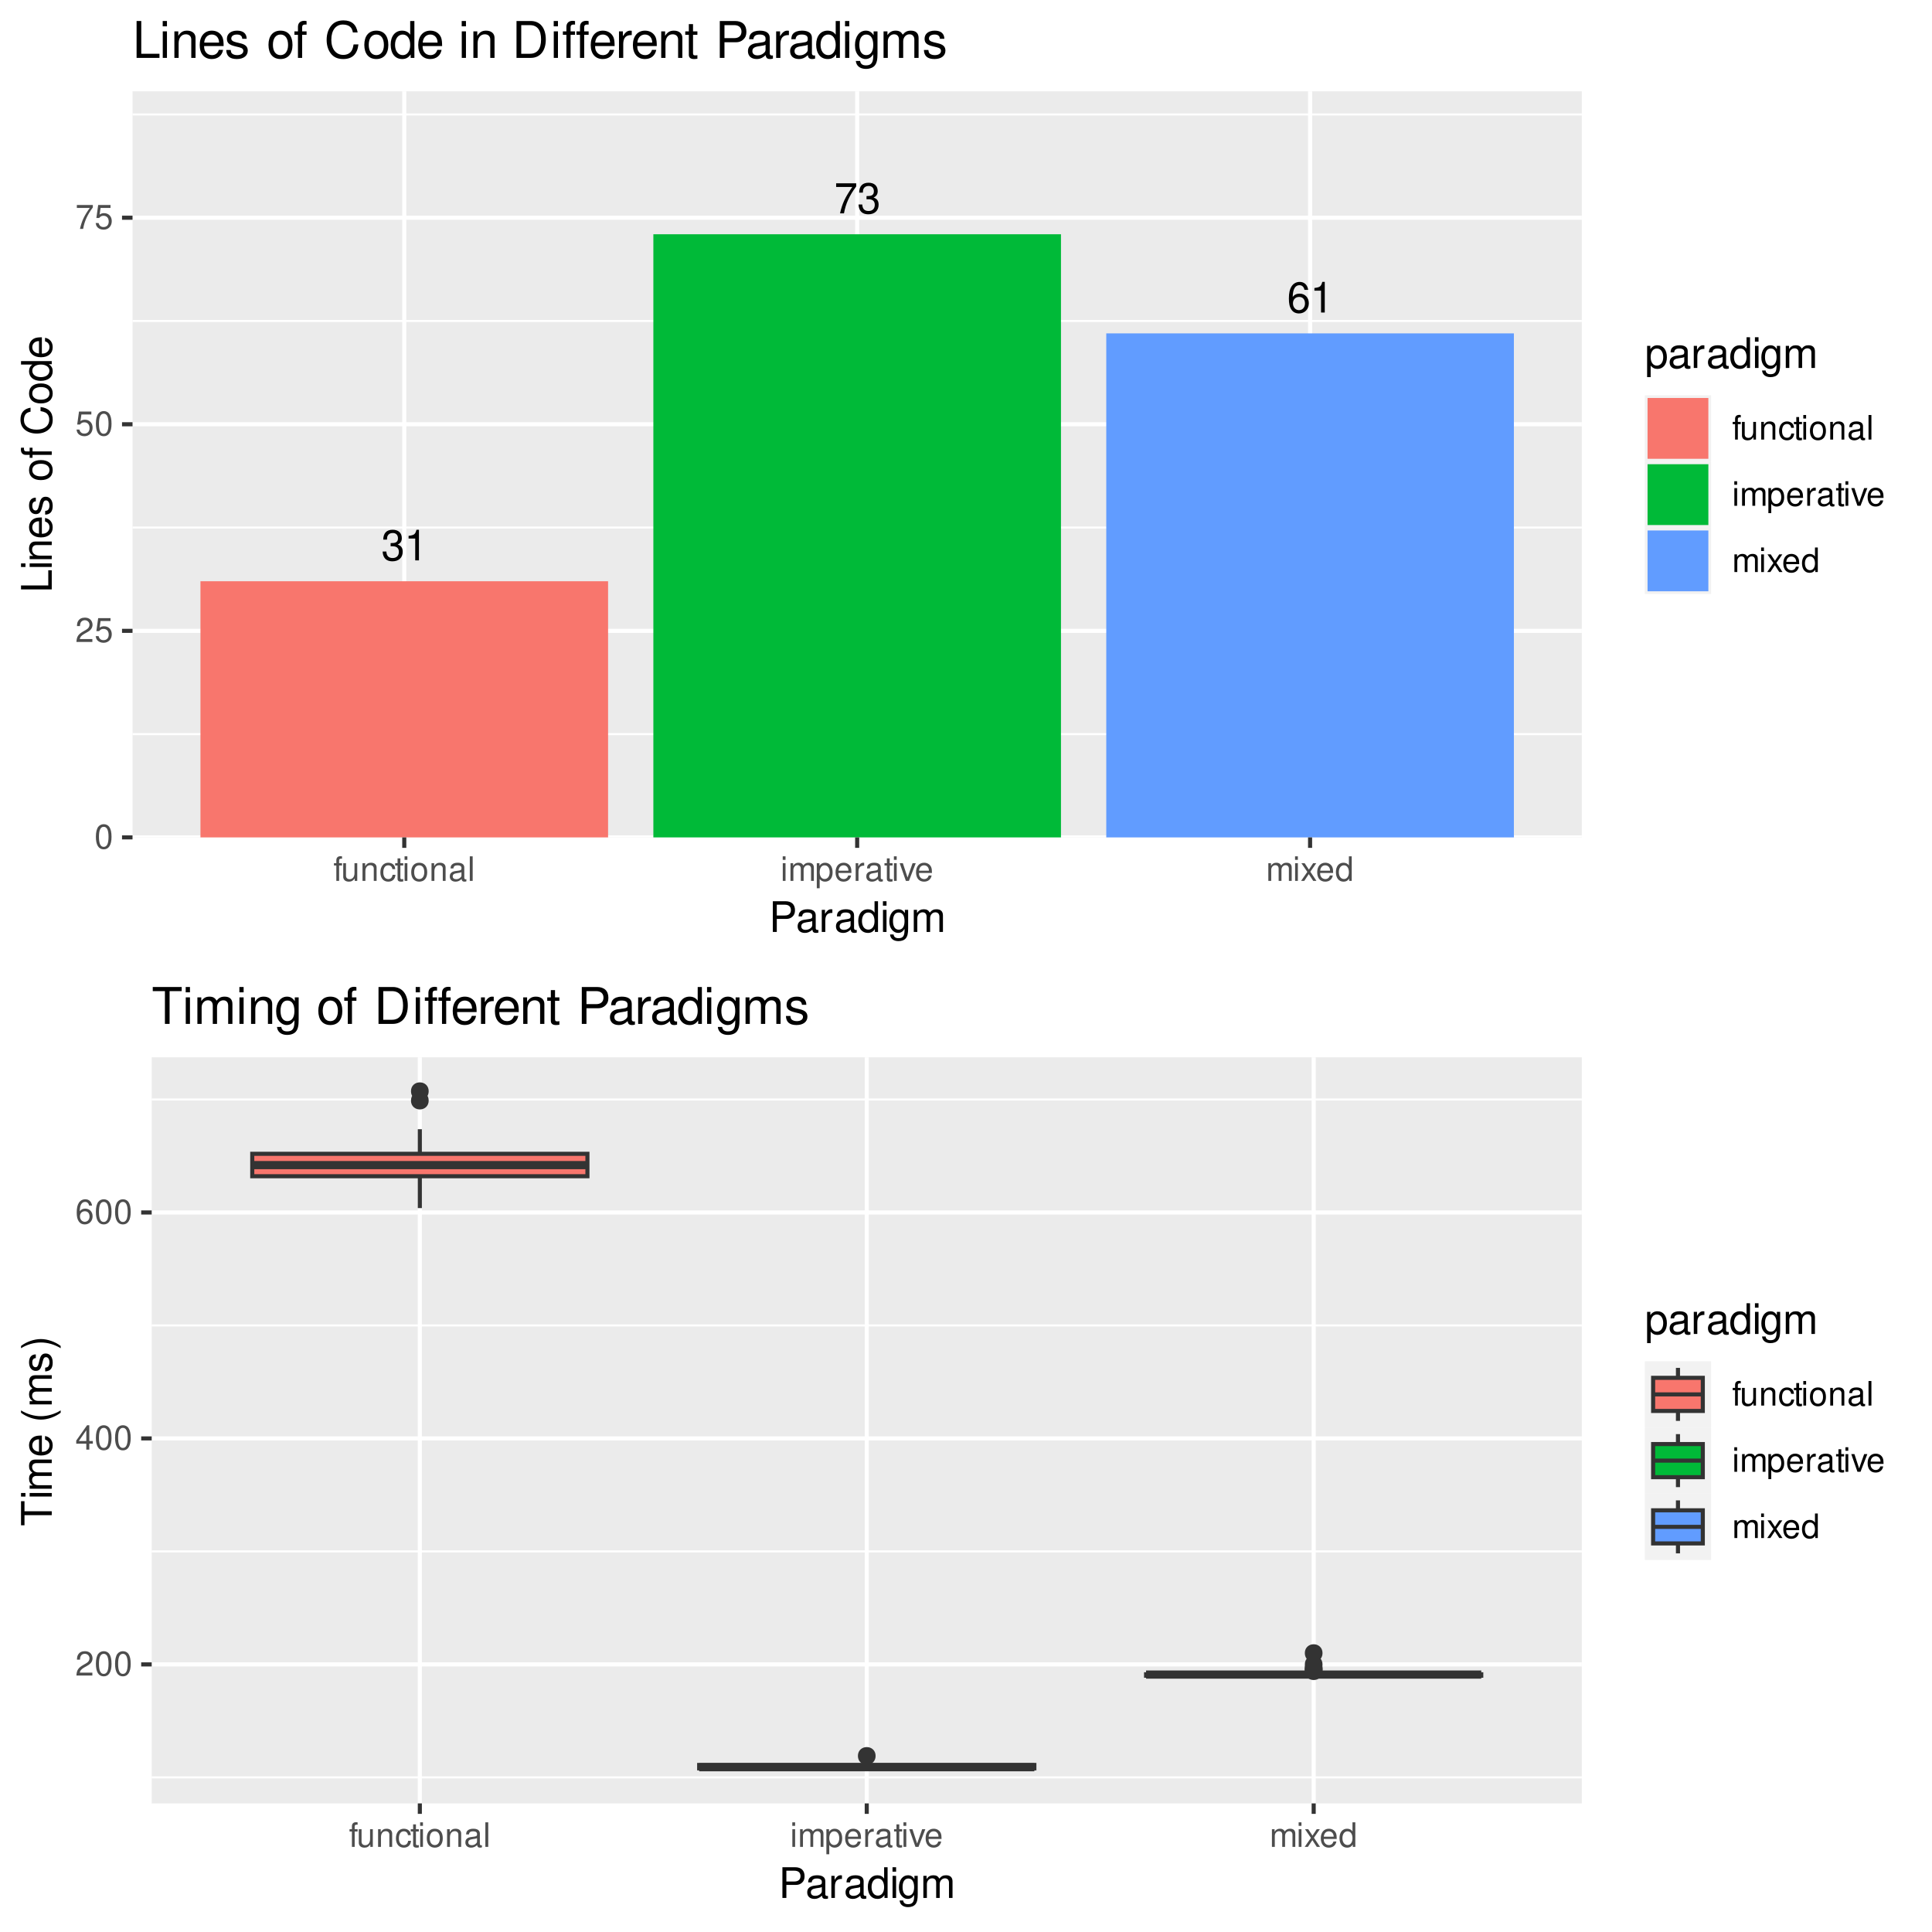 <?xml version="1.0" encoding="UTF-8"?>
<svg xmlns="http://www.w3.org/2000/svg" xmlns:xlink="http://www.w3.org/1999/xlink" width="504" height="504" viewBox="0 0 504 504">
<defs>
<g>
<g id="glyph-0-0">
<path d="M 2.438 -3.672 L 2.969 -3.672 C 4.031 -3.672 4.594 -3.188 4.594 -2.219 C 4.594 -1.219 3.984 -0.609 2.984 -0.609 C 1.906 -0.609 1.391 -1.156 1.328 -2.312 L 0.359 -2.312 C 0.391 -1.672 0.516 -1.266 0.703 -0.906 C 1.109 -0.125 1.859 0.25 2.938 0.25 C 4.547 0.25 5.594 -0.719 5.594 -2.234 C 5.594 -3.25 5.203 -3.797 4.266 -4.125 C 5 -4.438 5.359 -4.984 5.359 -5.781 C 5.359 -7.156 4.469 -7.984 2.969 -7.984 C 1.391 -7.984 0.547 -7.109 0.516 -5.406 L 1.484 -5.406 C 1.5 -5.906 1.547 -6.172 1.672 -6.422 C 1.891 -6.875 2.375 -7.141 2.984 -7.141 C 3.844 -7.141 4.359 -6.609 4.359 -5.75 C 4.359 -5.188 4.172 -4.844 3.734 -4.656 C 3.469 -4.547 3.109 -4.5 2.438 -4.5 Z M 2.438 -3.672 "/>
</g>
<g id="glyph-0-1">
<path d="M 2.859 -5.688 L 2.859 0 L 3.828 0 L 3.828 -7.984 L 3.188 -7.984 C 2.844 -6.766 2.625 -6.594 1.125 -6.391 L 1.125 -5.688 Z M 2.859 -5.688 "/>
</g>
<g id="glyph-0-2">
<path d="M 5.5 -5.906 C 5.312 -7.219 4.469 -7.984 3.281 -7.984 C 2.422 -7.984 1.641 -7.562 1.188 -6.844 C 0.688 -6.062 0.469 -5.094 0.469 -3.641 C 0.469 -2.297 0.656 -1.453 1.141 -0.734 C 1.562 -0.094 2.25 0.25 3.109 0.25 C 4.594 0.25 5.672 -0.859 5.672 -2.422 C 5.672 -3.891 4.672 -4.922 3.266 -4.922 C 2.5 -4.922 1.891 -4.641 1.469 -4.047 C 1.484 -6.031 2.094 -7.125 3.219 -7.125 C 3.906 -7.125 4.375 -6.688 4.531 -5.906 Z M 3.141 -4.062 C 4.094 -4.062 4.672 -3.406 4.672 -2.344 C 4.672 -1.344 4.016 -0.609 3.109 -0.609 C 2.203 -0.609 1.531 -1.375 1.531 -2.391 C 1.531 -3.375 2.188 -4.062 3.141 -4.062 Z M 3.141 -4.062 "/>
</g>
<g id="glyph-0-3">
<path d="M 5.75 -7.828 L 0.516 -7.828 L 0.516 -6.875 L 4.734 -6.875 C 2.875 -4.203 2.109 -2.578 1.531 0 L 2.562 0 C 3 -2.5 3.984 -4.656 5.75 -7.016 Z M 5.75 -7.828 "/>
</g>
<g id="glyph-1-0">
<path d="M 2.422 -6.359 C 1.844 -6.359 1.312 -6.094 0.984 -5.672 C 0.578 -5.109 0.375 -4.25 0.375 -3.078 C 0.375 -0.938 1.078 0.203 2.422 0.203 C 3.734 0.203 4.453 -0.938 4.453 -3.031 C 4.453 -4.25 4.266 -5.078 3.859 -5.672 C 3.531 -6.109 3.016 -6.359 2.422 -6.359 Z M 2.422 -5.672 C 3.25 -5.672 3.672 -4.828 3.672 -3.094 C 3.672 -1.281 3.266 -0.438 2.406 -0.438 C 1.578 -0.438 1.172 -1.312 1.172 -3.062 C 1.172 -4.828 1.578 -5.672 2.422 -5.672 Z M 2.422 -5.672 "/>
</g>
<g id="glyph-1-1">
<path d="M 4.453 -0.766 L 1.172 -0.766 C 1.25 -1.297 1.531 -1.625 2.297 -2.094 L 3.172 -2.594 C 4.047 -3.062 4.5 -3.719 4.5 -4.5 C 4.5 -5.031 4.281 -5.531 3.922 -5.875 C 3.547 -6.203 3.094 -6.359 2.5 -6.359 C 1.703 -6.359 1.125 -6.078 0.781 -5.531 C 0.547 -5.203 0.453 -4.797 0.438 -4.156 L 1.219 -4.156 C 1.234 -4.594 1.297 -4.844 1.406 -5.062 C 1.594 -5.438 2 -5.688 2.469 -5.688 C 3.172 -5.688 3.703 -5.172 3.703 -4.484 C 3.703 -3.969 3.406 -3.531 2.859 -3.219 L 2.047 -2.75 C 0.75 -2 0.375 -1.406 0.297 -0.016 L 4.453 -0.016 Z M 4.453 -0.766 "/>
</g>
<g id="glyph-1-2">
<path d="M 4.188 -6.234 L 0.969 -6.234 L 0.5 -2.844 L 1.219 -2.844 C 1.578 -3.266 1.875 -3.422 2.359 -3.422 C 3.203 -3.422 3.719 -2.844 3.719 -1.922 C 3.719 -1.031 3.203 -0.484 2.359 -0.484 C 1.688 -0.484 1.266 -0.828 1.078 -1.531 L 0.312 -1.531 C 0.406 -1.016 0.5 -0.781 0.688 -0.547 C 1.031 -0.078 1.672 0.203 2.375 0.203 C 3.641 0.203 4.516 -0.719 4.516 -2.031 C 4.516 -3.266 3.688 -4.109 2.5 -4.109 C 2.062 -4.109 1.703 -4 1.344 -3.734 L 1.594 -5.469 L 4.188 -5.469 Z M 4.188 -6.234 "/>
</g>
<g id="glyph-1-3">
<path d="M 4.578 -6.234 L 0.406 -6.234 L 0.406 -5.469 L 3.781 -5.469 C 2.281 -3.359 1.688 -2.047 1.219 0 L 2.047 0 C 2.391 -2 3.172 -3.719 4.578 -5.594 Z M 4.578 -6.234 "/>
</g>
<g id="glyph-1-4">
<path d="M 2.266 -4.609 L 1.5 -4.609 L 1.5 -5.328 C 1.5 -5.641 1.672 -5.797 2.016 -5.797 C 2.078 -5.797 2.109 -5.797 2.266 -5.781 L 2.266 -6.391 C 2.109 -6.438 2 -6.438 1.859 -6.438 C 1.172 -6.438 0.781 -6.047 0.781 -5.391 L 0.781 -4.609 L 0.156 -4.609 L 0.156 -4.016 L 0.781 -4.016 L 0.781 0 L 1.5 0 L 1.5 -4.016 L 2.266 -4.016 Z M 2.266 -4.609 "/>
</g>
<g id="glyph-1-5">
<path d="M 4.234 0 L 4.234 -4.609 L 3.516 -4.609 L 3.516 -2 C 3.516 -1.062 3.016 -0.438 2.25 -0.438 C 1.672 -0.438 1.297 -0.797 1.297 -1.344 L 1.297 -4.609 L 0.578 -4.609 L 0.578 -1.062 C 0.578 -0.297 1.141 0.203 2.047 0.203 C 2.719 0.203 3.156 -0.031 3.578 -0.641 L 3.578 0 Z M 4.234 0 "/>
</g>
<g id="glyph-1-6">
<path d="M 0.609 -4.609 L 0.609 0 L 1.359 0 L 1.359 -2.547 C 1.359 -3.484 1.844 -4.094 2.609 -4.094 C 3.188 -4.094 3.547 -3.75 3.547 -3.188 L 3.547 0 L 4.281 0 L 4.281 -3.484 C 4.281 -4.25 3.719 -4.734 2.828 -4.734 C 2.141 -4.734 1.703 -4.484 1.297 -3.828 L 1.297 -4.609 Z M 0.609 -4.609 "/>
</g>
<g id="glyph-1-7">
<path d="M 4.141 -3.062 C 4.109 -3.516 4.016 -3.797 3.828 -4.062 C 3.516 -4.484 2.969 -4.734 2.328 -4.734 C 1.078 -4.734 0.266 -3.75 0.266 -2.219 C 0.266 -0.734 1.062 0.203 2.312 0.203 C 3.406 0.203 4.109 -0.453 4.203 -1.578 L 3.453 -1.578 C 3.328 -0.844 2.953 -0.469 2.328 -0.469 C 1.516 -0.469 1.031 -1.141 1.031 -2.219 C 1.031 -3.375 1.516 -4.062 2.312 -4.062 C 2.922 -4.062 3.312 -3.703 3.406 -3.062 Z M 4.141 -3.062 "/>
</g>
<g id="glyph-1-8">
<path d="M 2.234 -4.609 L 1.484 -4.609 L 1.484 -5.875 L 0.75 -5.875 L 0.75 -4.609 L 0.125 -4.609 L 0.125 -4.016 L 0.75 -4.016 L 0.75 -0.531 C 0.75 -0.047 1.062 0.203 1.641 0.203 C 1.828 0.203 1.984 0.188 2.234 0.141 L 2.234 -0.469 C 2.125 -0.453 2.031 -0.438 1.875 -0.438 C 1.562 -0.438 1.484 -0.531 1.484 -0.859 L 1.484 -4.016 L 2.234 -4.016 Z M 2.234 -4.609 "/>
</g>
<g id="glyph-1-9">
<path d="M 1.312 -4.609 L 0.594 -4.609 L 0.594 0 L 1.312 0 Z M 1.312 -6.406 L 0.578 -6.406 L 0.578 -5.484 L 1.312 -5.484 Z M 1.312 -6.406 "/>
</g>
<g id="glyph-1-10">
<path d="M 2.391 -4.734 C 1.094 -4.734 0.312 -3.812 0.312 -2.266 C 0.312 -0.719 1.094 0.203 2.406 0.203 C 3.703 0.203 4.484 -0.719 4.484 -2.234 C 4.484 -3.828 3.734 -4.734 2.391 -4.734 Z M 2.406 -4.062 C 3.234 -4.062 3.719 -3.391 3.719 -2.25 C 3.719 -1.156 3.203 -0.469 2.406 -0.469 C 1.578 -0.469 1.078 -1.156 1.078 -2.266 C 1.078 -3.391 1.578 -4.062 2.406 -4.062 Z M 2.406 -4.062 "/>
</g>
<g id="glyph-1-11">
<path d="M 4.703 -0.438 C 4.625 -0.406 4.594 -0.406 4.547 -0.406 C 4.297 -0.406 4.156 -0.547 4.156 -0.781 L 4.156 -3.484 C 4.156 -4.297 3.547 -4.734 2.422 -4.734 C 1.734 -4.734 1.203 -4.547 0.891 -4.203 C 0.672 -3.969 0.594 -3.703 0.578 -3.25 L 1.312 -3.25 C 1.375 -3.812 1.703 -4.062 2.391 -4.062 C 3.062 -4.062 3.422 -3.812 3.422 -3.375 L 3.422 -3.188 C 3.406 -2.875 3.25 -2.75 2.656 -2.672 C 1.625 -2.547 1.453 -2.5 1.172 -2.391 C 0.641 -2.156 0.375 -1.766 0.375 -1.156 C 0.375 -0.328 0.953 0.203 1.875 0.203 C 2.469 0.203 2.922 0 3.453 -0.469 C 3.5 0 3.734 0.203 4.203 0.203 C 4.359 0.203 4.453 0.188 4.703 0.125 Z M 3.422 -1.453 C 3.422 -1.203 3.359 -1.062 3.125 -0.859 C 2.828 -0.578 2.469 -0.438 2.047 -0.438 C 1.469 -0.438 1.141 -0.719 1.141 -1.172 C 1.141 -1.656 1.453 -1.906 2.25 -2.016 C 3.031 -2.125 3.172 -2.156 3.422 -2.281 Z M 3.422 -1.453 "/>
</g>
<g id="glyph-1-12">
<path d="M 1.344 -6.406 L 0.594 -6.406 L 0.594 0 L 1.344 0 Z M 1.344 -6.406 "/>
</g>
<g id="glyph-1-13">
<path d="M 0.609 -4.609 L 0.609 0 L 1.359 0 L 1.359 -2.891 C 1.359 -3.562 1.844 -4.094 2.438 -4.094 C 2.984 -4.094 3.297 -3.766 3.297 -3.172 L 3.297 0 L 4.031 0 L 4.031 -2.891 C 4.031 -3.562 4.516 -4.094 5.109 -4.094 C 5.641 -4.094 5.969 -3.75 5.969 -3.172 L 5.969 0 L 6.703 0 L 6.703 -3.453 C 6.703 -4.281 6.234 -4.734 5.359 -4.734 C 4.75 -4.734 4.375 -4.562 3.953 -4.031 C 3.672 -4.531 3.312 -4.734 2.703 -4.734 C 2.094 -4.734 1.688 -4.516 1.297 -3.953 L 1.297 -4.609 Z M 0.609 -4.609 "/>
</g>
<g id="glyph-1-14">
<path d="M 0.469 1.922 L 1.219 1.922 L 1.219 -0.484 C 1.594 -0.016 2.031 0.203 2.625 0.203 C 3.828 0.203 4.594 -0.75 4.594 -2.219 C 4.594 -3.781 3.844 -4.734 2.625 -4.734 C 2 -4.734 1.5 -4.453 1.156 -3.922 L 1.156 -4.609 L 0.469 -4.609 Z M 2.5 -4.062 C 3.312 -4.062 3.828 -3.344 3.828 -2.25 C 3.828 -1.203 3.297 -0.484 2.5 -0.484 C 1.719 -0.484 1.219 -1.188 1.219 -2.266 C 1.219 -3.359 1.719 -4.062 2.5 -4.062 Z M 2.5 -4.062 "/>
</g>
<g id="glyph-1-15">
<path d="M 4.516 -2.062 C 4.516 -2.766 4.453 -3.188 4.328 -3.531 C 4.031 -4.281 3.328 -4.734 2.469 -4.734 C 1.172 -4.734 0.359 -3.766 0.359 -2.25 C 0.359 -0.719 1.141 0.203 2.453 0.203 C 3.5 0.203 4.234 -0.391 4.422 -1.406 L 3.672 -1.406 C 3.469 -0.797 3.062 -0.469 2.469 -0.469 C 2 -0.469 1.609 -0.688 1.359 -1.078 C 1.188 -1.344 1.125 -1.594 1.125 -2.062 Z M 1.141 -2.656 C 1.203 -3.516 1.719 -4.062 2.453 -4.062 C 3.203 -4.062 3.719 -3.484 3.719 -2.656 Z M 1.141 -2.656 "/>
</g>
<g id="glyph-1-16">
<path d="M 0.609 -4.609 L 0.609 0 L 1.344 0 L 1.344 -2.391 C 1.359 -3.5 1.812 -4 2.828 -3.969 L 2.828 -4.719 C 2.703 -4.734 2.625 -4.734 2.547 -4.734 C 2.062 -4.734 1.703 -4.453 1.281 -3.781 L 1.281 -4.609 Z M 0.609 -4.609 "/>
</g>
<g id="glyph-1-17">
<path d="M 2.5 0 L 4.281 -4.609 L 3.453 -4.609 L 2.141 -0.875 L 0.922 -4.609 L 0.094 -4.609 L 1.703 0 Z M 2.5 0 "/>
</g>
<g id="glyph-1-18">
<path d="M 2.562 -2.391 L 4.109 -4.609 L 3.297 -4.609 L 2.188 -2.938 L 1.078 -4.609 L 0.234 -4.609 L 1.781 -2.344 L 0.156 0 L 0.984 0 L 2.156 -1.766 L 3.312 0 L 4.156 0 Z M 2.562 -2.391 "/>
</g>
<g id="glyph-1-19">
<path d="M 4.359 -6.406 L 3.625 -6.406 L 3.625 -4.031 C 3.312 -4.5 2.828 -4.734 2.203 -4.734 C 1.016 -4.734 0.234 -3.781 0.234 -2.312 C 0.234 -0.75 0.984 0.203 2.234 0.203 C 2.875 0.203 3.312 -0.031 3.703 -0.609 L 3.703 0 L 4.359 0 Z M 2.328 -4.062 C 3.125 -4.062 3.625 -3.359 3.625 -2.25 C 3.625 -1.188 3.109 -0.484 2.344 -0.484 C 1.531 -0.484 1 -1.203 1 -2.266 C 1 -3.344 1.531 -4.062 2.328 -4.062 Z M 2.328 -4.062 "/>
</g>
<g id="glyph-1-20">
<path d="M 2.875 -1.547 L 2.875 0 L 3.656 0 L 3.656 -1.547 L 4.578 -1.547 L 4.578 -2.234 L 3.656 -2.234 L 3.656 -6.359 L 3.078 -6.359 L 0.25 -2.359 L 0.25 -1.547 Z M 2.875 -2.234 L 0.922 -2.234 L 2.875 -5.047 Z M 2.875 -2.234 "/>
</g>
<g id="glyph-1-21">
<path d="M 4.375 -4.703 C 4.234 -5.75 3.562 -6.359 2.609 -6.359 C 1.922 -6.359 1.312 -6.031 0.938 -5.453 C 0.547 -4.828 0.375 -4.062 0.375 -2.906 C 0.375 -1.828 0.531 -1.156 0.906 -0.594 C 1.234 -0.078 1.781 0.203 2.469 0.203 C 3.656 0.203 4.516 -0.688 4.516 -1.922 C 4.516 -3.094 3.719 -3.922 2.609 -3.922 C 1.984 -3.922 1.5 -3.688 1.172 -3.234 C 1.172 -4.797 1.672 -5.672 2.562 -5.672 C 3.109 -5.672 3.484 -5.328 3.609 -4.703 Z M 2.5 -3.234 C 3.25 -3.234 3.719 -2.703 3.719 -1.859 C 3.719 -1.062 3.188 -0.484 2.484 -0.484 C 1.766 -0.484 1.219 -1.094 1.219 -1.906 C 1.219 -2.688 1.734 -3.234 2.5 -3.234 Z M 2.5 -3.234 "/>
</g>
<g id="glyph-2-0">
<path d="M 2.031 -3.406 L 4.547 -3.406 C 5.172 -3.406 5.672 -3.594 6.094 -3.969 C 6.578 -4.406 6.781 -4.922 6.781 -5.672 C 6.781 -7.172 5.891 -8.016 4.312 -8.016 L 1 -8.016 L 1 0 L 2.031 0 Z M 2.031 -4.297 L 2.031 -7.109 L 4.156 -7.109 C 5.141 -7.109 5.719 -6.594 5.719 -5.703 C 5.719 -4.828 5.141 -4.297 4.156 -4.297 Z M 2.031 -4.297 "/>
</g>
<g id="glyph-2-1">
<path d="M 5.891 -0.531 C 5.781 -0.516 5.734 -0.516 5.688 -0.516 C 5.375 -0.516 5.188 -0.688 5.188 -0.969 L 5.188 -4.359 C 5.188 -5.375 4.438 -5.922 3.031 -5.922 C 2.172 -5.922 1.5 -5.688 1.109 -5.266 C 0.844 -4.969 0.734 -4.625 0.719 -4.062 L 1.641 -4.062 C 1.719 -4.766 2.141 -5.078 2.984 -5.078 C 3.828 -5.078 4.281 -4.781 4.281 -4.219 L 4.281 -3.984 C 4.266 -3.594 4.062 -3.438 3.328 -3.344 C 2.031 -3.172 1.828 -3.141 1.469 -2.984 C 0.797 -2.703 0.469 -2.203 0.469 -1.453 C 0.469 -0.406 1.188 0.25 2.359 0.25 C 3.078 0.25 3.656 0 4.312 -0.594 C 4.375 0 4.656 0.25 5.266 0.25 C 5.453 0.25 5.578 0.234 5.891 0.156 Z M 4.281 -1.812 C 4.281 -1.5 4.188 -1.312 3.922 -1.062 C 3.547 -0.719 3.094 -0.547 2.547 -0.547 C 1.844 -0.547 1.422 -0.891 1.422 -1.469 C 1.422 -2.078 1.812 -2.391 2.812 -2.531 C 3.781 -2.656 3.969 -2.703 4.281 -2.844 Z M 4.281 -1.812 "/>
</g>
<g id="glyph-2-2">
<path d="M 0.766 -5.766 L 0.766 0 L 1.688 0 L 1.688 -2.984 C 1.688 -4.375 2.266 -5 3.531 -4.969 L 3.531 -5.891 C 3.375 -5.922 3.281 -5.922 3.172 -5.922 C 2.578 -5.922 2.141 -5.578 1.609 -4.719 L 1.609 -5.766 Z M 0.766 -5.766 "/>
</g>
<g id="glyph-2-3">
<path d="M 5.438 -8.016 L 4.531 -8.016 L 4.531 -5.031 C 4.141 -5.625 3.531 -5.922 2.766 -5.922 C 1.266 -5.922 0.281 -4.734 0.281 -2.891 C 0.281 -0.953 1.234 0.25 2.797 0.25 C 3.594 0.25 4.141 -0.047 4.625 -0.766 L 4.625 0 L 5.438 0 Z M 2.922 -5.078 C 3.906 -5.078 4.531 -4.203 4.531 -2.812 C 4.531 -1.484 3.891 -0.609 2.922 -0.609 C 1.906 -0.609 1.25 -1.5 1.25 -2.844 C 1.25 -4.188 1.906 -5.078 2.922 -5.078 Z M 2.922 -5.078 "/>
</g>
<g id="glyph-2-4">
<path d="M 1.656 -5.766 L 0.734 -5.766 L 0.734 0 L 1.656 0 Z M 1.656 -8.016 L 0.719 -8.016 L 0.719 -6.859 L 1.656 -6.859 Z M 1.656 -8.016 "/>
</g>
<g id="glyph-2-5">
<path d="M 4.438 -5.766 L 4.438 -4.922 C 3.984 -5.625 3.469 -5.922 2.75 -5.922 C 1.359 -5.922 0.391 -4.625 0.391 -2.781 C 0.391 -1.812 0.609 -1.109 1.109 -0.531 C 1.547 -0.016 2.094 0.25 2.688 0.25 C 3.375 0.25 3.875 -0.062 4.359 -0.781 L 4.359 -0.484 C 4.359 1.062 3.922 1.625 2.781 1.625 C 2 1.625 1.594 1.312 1.5 0.656 L 0.578 0.656 C 0.656 1.734 1.5 2.391 2.766 2.391 C 3.609 2.391 4.312 2.125 4.688 1.656 C 5.125 1.125 5.297 0.406 5.297 -0.953 L 5.297 -5.766 Z M 2.844 -5.078 C 3.812 -5.078 4.359 -4.266 4.359 -2.812 C 4.359 -1.406 3.797 -0.594 2.844 -0.594 C 1.891 -0.594 1.344 -1.422 1.344 -2.844 C 1.344 -4.25 1.891 -5.078 2.844 -5.078 Z M 2.844 -5.078 "/>
</g>
<g id="glyph-2-6">
<path d="M 0.766 -5.766 L 0.766 0 L 1.688 0 L 1.688 -3.625 C 1.688 -4.453 2.297 -5.125 3.047 -5.125 C 3.734 -5.125 4.109 -4.703 4.109 -3.969 L 4.109 0 L 5.031 0 L 5.031 -3.625 C 5.031 -4.453 5.641 -5.125 6.391 -5.125 C 7.062 -5.125 7.453 -4.703 7.453 -3.969 L 7.453 0 L 8.375 0 L 8.375 -4.328 C 8.375 -5.359 7.781 -5.922 6.703 -5.922 C 5.938 -5.922 5.484 -5.703 4.938 -5.047 C 4.594 -5.672 4.141 -5.922 3.391 -5.922 C 2.625 -5.922 2.094 -5.641 1.609 -4.953 L 1.609 -5.766 Z M 0.766 -5.766 "/>
</g>
<g id="glyph-2-7">
<path d="M 0.594 2.391 L 1.516 2.391 L 1.516 -0.609 C 2 -0.016 2.547 0.25 3.281 0.25 C 4.781 0.25 5.75 -0.953 5.75 -2.781 C 5.75 -4.719 4.812 -5.922 3.281 -5.922 C 2.5 -5.922 1.875 -5.578 1.438 -4.891 L 1.438 -5.766 L 0.594 -5.766 Z M 3.125 -5.078 C 4.141 -5.078 4.797 -4.188 4.797 -2.812 C 4.797 -1.5 4.125 -0.609 3.125 -0.609 C 2.141 -0.609 1.516 -1.484 1.516 -2.844 C 1.516 -4.188 2.141 -5.078 3.125 -5.078 Z M 3.125 -5.078 "/>
</g>
<g id="glyph-3-0">
<path d="M -8.016 -1.906 L -8.016 -0.875 L 0 -0.875 L 0 -5.859 L -0.906 -5.859 L -0.906 -1.906 Z M -8.016 -1.906 "/>
</g>
<g id="glyph-3-1">
<path d="M -5.766 -1.656 L -5.766 -0.734 L 0 -0.734 L 0 -1.656 Z M -8.016 -1.656 L -8.016 -0.719 L -6.859 -0.719 L -6.859 -1.656 Z M -8.016 -1.656 "/>
</g>
<g id="glyph-3-2">
<path d="M -5.766 -0.766 L 0 -0.766 L 0 -1.688 L -3.172 -1.688 C -4.359 -1.688 -5.125 -2.312 -5.125 -3.25 C -5.125 -3.984 -4.688 -4.438 -4 -4.438 L 0 -4.438 L 0 -5.359 L -4.359 -5.359 C -5.312 -5.359 -5.922 -4.641 -5.922 -3.531 C -5.922 -2.672 -5.594 -2.125 -4.797 -1.609 L -5.766 -1.609 Z M -5.766 -0.766 "/>
</g>
<g id="glyph-3-3">
<path d="M -2.578 -5.641 C -3.453 -5.641 -3.984 -5.578 -4.406 -5.406 C -5.359 -5.031 -5.922 -4.156 -5.922 -3.078 C -5.922 -1.469 -4.703 -0.438 -2.812 -0.438 C -0.906 -0.438 0.25 -1.438 0.25 -3.062 C 0.25 -4.375 -0.5 -5.297 -1.75 -5.516 L -1.75 -4.594 C -0.984 -4.344 -0.594 -3.828 -0.594 -3.094 C -0.594 -2.516 -0.859 -2.016 -1.344 -1.703 C -1.672 -1.484 -2 -1.406 -2.578 -1.391 Z M -3.328 -1.422 C -4.391 -1.5 -5.078 -2.141 -5.078 -3.062 C -5.078 -4 -4.359 -4.656 -3.328 -4.656 Z M -3.328 -1.422 "/>
</g>
<g id="glyph-3-4">
<path d="M -4.156 -4.812 C -5.297 -4.812 -5.922 -4.062 -5.922 -2.734 C -5.922 -1.391 -5.234 -0.516 -4.172 -0.516 C -3.266 -0.516 -2.844 -0.984 -2.516 -2.344 L -2.297 -3.203 C -2.141 -3.844 -1.906 -4.094 -1.5 -4.094 C -0.953 -4.094 -0.594 -3.547 -0.594 -2.75 C -0.594 -2.25 -0.734 -1.844 -0.984 -1.609 C -1.141 -1.469 -1.312 -1.391 -1.719 -1.344 L -1.719 -0.375 C -0.391 -0.422 0.25 -1.172 0.25 -2.672 C 0.25 -4.125 -0.469 -5.047 -1.578 -5.047 C -2.438 -5.047 -2.906 -4.562 -3.172 -3.422 L -3.391 -2.547 C -3.562 -1.797 -3.812 -1.469 -4.219 -1.469 C -4.75 -1.469 -5.078 -1.953 -5.078 -2.688 C -5.078 -3.438 -4.766 -3.828 -4.156 -3.844 Z M -4.156 -4.812 "/>
</g>
<g id="glyph-3-5">
</g>
<g id="glyph-3-6">
<path d="M -5.922 -2.984 C -5.922 -1.359 -4.781 -0.391 -2.844 -0.391 C -0.891 -0.391 0.25 -1.359 0.25 -3 C 0.25 -4.625 -0.906 -5.609 -2.797 -5.609 C -4.797 -5.609 -5.922 -4.656 -5.922 -2.984 Z M -5.078 -3 C -5.078 -4.031 -4.234 -4.656 -2.812 -4.656 C -1.438 -4.656 -0.594 -4.016 -0.594 -3 C -0.594 -1.984 -1.438 -1.359 -2.844 -1.359 C -4.234 -1.359 -5.078 -1.984 -5.078 -3 Z M -5.078 -3 "/>
</g>
<g id="glyph-3-7">
<path d="M -5.766 -2.844 L -5.766 -1.875 L -6.672 -1.875 C -7.047 -1.875 -7.25 -2.094 -7.25 -2.516 C -7.25 -2.594 -7.25 -2.625 -7.234 -2.844 L -8 -2.844 C -8.047 -2.625 -8.047 -2.516 -8.047 -2.328 C -8.047 -1.469 -7.562 -0.969 -6.75 -0.969 L -5.766 -0.969 L -5.766 -0.203 L -5.016 -0.203 L -5.016 -0.969 L 0 -0.969 L 0 -1.875 L -5.016 -1.875 L -5.016 -2.844 Z M -5.766 -2.844 "/>
</g>
<g id="glyph-3-8">
<path d="M -5.531 -7.281 C -7.297 -6.969 -8.156 -5.953 -8.156 -4.188 C -8.156 -3.109 -7.812 -2.25 -7.156 -1.656 C -6.359 -0.922 -5.219 -0.531 -3.922 -0.531 C -2.594 -0.531 -1.469 -0.938 -0.688 -1.688 C -0.047 -2.312 0.25 -3.109 0.25 -4.141 C 0.25 -6.109 -0.797 -7.203 -2.922 -7.453 L -2.922 -6.391 C -2.375 -6.297 -2 -6.188 -1.688 -6.031 C -1.016 -5.703 -0.656 -5.016 -0.656 -4.156 C -0.656 -2.562 -1.922 -1.547 -3.922 -1.547 C -5.984 -1.547 -7.25 -2.516 -7.25 -4.062 C -7.25 -4.719 -7.062 -5.328 -6.75 -5.656 C -6.469 -5.953 -6.141 -6.109 -5.531 -6.234 Z M -5.531 -7.281 "/>
</g>
<g id="glyph-3-9">
<path d="M -8.016 -5.438 L -8.016 -4.531 L -5.031 -4.531 C -5.625 -4.141 -5.922 -3.531 -5.922 -2.766 C -5.922 -1.266 -4.734 -0.281 -2.891 -0.281 C -0.953 -0.281 0.25 -1.234 0.25 -2.797 C 0.25 -3.594 -0.047 -4.141 -0.766 -4.625 L 0 -4.625 L 0 -5.438 Z M -5.078 -2.922 C -5.078 -3.906 -4.203 -4.531 -2.812 -4.531 C -1.484 -4.531 -0.609 -3.891 -0.609 -2.922 C -0.609 -1.906 -1.5 -1.25 -2.844 -1.25 C -4.188 -1.25 -5.078 -1.906 -5.078 -2.922 Z M -5.078 -2.922 "/>
</g>
<g id="glyph-3-10">
<path d="M -7.109 -3.891 L -7.109 -6.516 L -8.016 -6.516 L -8.016 -0.234 L -7.109 -0.234 L -7.109 -2.875 L 0 -2.875 L 0 -3.891 Z M -7.109 -3.891 "/>
</g>
<g id="glyph-3-11">
<path d="M -5.766 -0.766 L 0 -0.766 L 0 -1.688 L -3.625 -1.688 C -4.453 -1.688 -5.125 -2.297 -5.125 -3.047 C -5.125 -3.734 -4.703 -4.109 -3.969 -4.109 L 0 -4.109 L 0 -5.031 L -3.625 -5.031 C -4.453 -5.031 -5.125 -5.641 -5.125 -6.391 C -5.125 -7.062 -4.703 -7.453 -3.969 -7.453 L 0 -7.453 L 0 -8.375 L -4.328 -8.375 C -5.359 -8.375 -5.922 -7.781 -5.922 -6.703 C -5.922 -5.938 -5.703 -5.484 -5.047 -4.938 C -5.672 -4.594 -5.922 -4.141 -5.922 -3.391 C -5.922 -2.625 -5.641 -2.094 -4.953 -1.609 L -5.766 -1.609 Z M -5.766 -0.766 "/>
</g>
<g id="glyph-3-12">
<path d="M -8.016 -2.594 C -6.578 -1.5 -4.578 -0.797 -2.844 -0.797 C -1.109 -0.797 0.891 -1.5 2.328 -2.594 L 2.328 -3.203 C 0.766 -2.234 -1.094 -1.688 -2.844 -1.688 C -4.594 -1.688 -6.453 -2.234 -8.016 -3.203 Z M -8.016 -2.594 "/>
</g>
<g id="glyph-3-13">
<path d="M 2.328 -1.016 C 0.891 -2.125 -1.109 -2.812 -2.844 -2.812 C -4.578 -2.812 -6.578 -2.125 -8.016 -1.016 L -8.016 -0.422 C -6.453 -1.391 -4.594 -1.922 -2.844 -1.922 C -1.094 -1.922 0.766 -1.391 2.328 -0.422 Z M 2.328 -1.016 "/>
</g>
<g id="glyph-4-0">
<path d="M 2.281 -9.625 L 1.062 -9.625 L 1.062 0 L 7.031 0 L 7.031 -1.078 L 2.281 -1.078 Z M 2.281 -9.625 "/>
</g>
<g id="glyph-4-1">
<path d="M 1.984 -6.922 L 0.891 -6.922 L 0.891 0 L 1.984 0 Z M 1.984 -9.625 L 0.875 -9.625 L 0.875 -8.234 L 1.984 -8.234 Z M 1.984 -9.625 "/>
</g>
<g id="glyph-4-2">
<path d="M 0.922 -6.922 L 0.922 0 L 2.031 0 L 2.031 -3.812 C 2.031 -5.234 2.766 -6.156 3.906 -6.156 C 4.781 -6.156 5.328 -5.625 5.328 -4.797 L 5.328 0 L 6.438 0 L 6.438 -5.234 C 6.438 -6.375 5.578 -7.109 4.234 -7.109 C 3.203 -7.109 2.547 -6.719 1.938 -5.75 L 1.938 -6.922 Z M 0.922 -6.922 "/>
</g>
<g id="glyph-4-3">
<path d="M 6.766 -3.094 C 6.766 -4.141 6.688 -4.781 6.5 -5.297 C 6.047 -6.438 4.984 -7.109 3.703 -7.109 C 1.766 -7.109 0.531 -5.656 0.531 -3.359 C 0.531 -1.078 1.719 0.297 3.672 0.297 C 5.25 0.297 6.344 -0.594 6.625 -2.094 L 5.516 -2.094 C 5.219 -1.188 4.594 -0.719 3.703 -0.719 C 3.016 -0.719 2.422 -1.031 2.047 -1.609 C 1.781 -2 1.688 -2.406 1.672 -3.094 Z M 1.703 -3.984 C 1.797 -5.266 2.578 -6.094 3.688 -6.094 C 4.812 -6.094 5.578 -5.234 5.578 -3.984 Z M 1.703 -3.984 "/>
</g>
<g id="glyph-4-4">
<path d="M 5.781 -4.984 C 5.766 -6.344 4.875 -7.109 3.281 -7.109 C 1.656 -7.109 0.625 -6.281 0.625 -5 C 0.625 -3.922 1.172 -3.406 2.812 -3.016 L 3.844 -2.766 C 4.609 -2.578 4.906 -2.297 4.906 -1.812 C 4.906 -1.156 4.266 -0.719 3.297 -0.719 C 2.703 -0.719 2.203 -0.891 1.922 -1.172 C 1.75 -1.375 1.672 -1.578 1.609 -2.062 L 0.453 -2.062 C 0.5 -0.469 1.406 0.297 3.203 0.297 C 4.953 0.297 6.062 -0.547 6.062 -1.891 C 6.062 -2.922 5.484 -3.484 4.109 -3.812 L 3.047 -4.062 C 2.156 -4.281 1.766 -4.562 1.766 -5.062 C 1.766 -5.703 2.344 -6.094 3.234 -6.094 C 4.125 -6.094 4.594 -5.719 4.625 -4.984 Z M 5.781 -4.984 "/>
</g>
<g id="glyph-4-5">
</g>
<g id="glyph-4-6">
<path d="M 3.594 -7.109 C 1.641 -7.109 0.469 -5.734 0.469 -3.406 C 0.469 -1.062 1.641 0.297 3.609 0.297 C 5.562 0.297 6.734 -1.078 6.734 -3.359 C 6.734 -5.75 5.594 -7.109 3.594 -7.109 Z M 3.609 -6.094 C 4.844 -6.094 5.578 -5.078 5.578 -3.359 C 5.578 -1.734 4.812 -0.719 3.609 -0.719 C 2.375 -0.719 1.625 -1.734 1.625 -3.406 C 1.625 -5.078 2.375 -6.094 3.609 -6.094 Z M 3.609 -6.094 "/>
</g>
<g id="glyph-4-7">
<path d="M 3.406 -6.922 L 2.25 -6.922 L 2.25 -8 C 2.25 -8.469 2.516 -8.703 3.031 -8.703 C 3.109 -8.703 3.156 -8.703 3.406 -8.688 L 3.406 -9.594 C 3.156 -9.656 3.016 -9.672 2.781 -9.672 C 1.766 -9.672 1.156 -9.078 1.156 -8.094 L 1.156 -6.922 L 0.234 -6.922 L 0.234 -6.016 L 1.156 -6.016 L 1.156 0 L 2.25 0 L 2.25 -6.016 L 3.406 -6.016 Z M 3.406 -6.922 "/>
</g>
<g id="glyph-4-8">
<path d="M 8.734 -6.641 C 8.359 -8.75 7.141 -9.781 5.031 -9.781 C 3.734 -9.781 2.688 -9.375 1.984 -8.578 C 1.109 -7.625 0.641 -6.266 0.641 -4.703 C 0.641 -3.109 1.125 -1.75 2.016 -0.812 C 2.766 -0.047 3.719 0.297 4.984 0.297 C 7.328 0.297 8.641 -0.969 8.938 -3.516 L 7.672 -3.516 C 7.562 -2.859 7.438 -2.406 7.234 -2.016 C 6.844 -1.234 6.016 -0.781 4.984 -0.781 C 3.078 -0.781 1.859 -2.312 1.859 -4.719 C 1.859 -7.188 3.016 -8.703 4.891 -8.703 C 5.672 -8.703 6.391 -8.469 6.781 -8.094 C 7.141 -7.766 7.344 -7.375 7.484 -6.641 Z M 8.734 -6.641 "/>
</g>
<g id="glyph-4-9">
<path d="M 6.531 -9.625 L 5.438 -9.625 L 5.438 -6.047 C 4.984 -6.75 4.234 -7.109 3.312 -7.109 C 1.516 -7.109 0.344 -5.672 0.344 -3.469 C 0.344 -1.141 1.484 0.297 3.359 0.297 C 4.297 0.297 4.969 -0.047 5.562 -0.906 L 5.562 0 L 6.531 0 Z M 3.5 -6.094 C 4.688 -6.094 5.438 -5.047 5.438 -3.375 C 5.438 -1.781 4.672 -0.719 3.516 -0.719 C 2.297 -0.719 1.484 -1.797 1.484 -3.406 C 1.484 -5.016 2.297 -6.094 3.5 -6.094 Z M 3.5 -6.094 "/>
</g>
<g id="glyph-4-10">
<path d="M 1.172 0 L 4.891 0 C 7.312 0 8.812 -1.828 8.812 -4.812 C 8.812 -7.797 7.328 -9.625 4.891 -9.625 L 1.172 -9.625 Z M 2.406 -1.078 L 2.406 -8.547 L 4.672 -8.547 C 6.578 -8.547 7.578 -7.266 7.578 -4.812 C 7.578 -2.359 6.578 -1.078 4.672 -1.078 Z M 2.406 -1.078 "/>
</g>
<g id="glyph-4-11">
<path d="M 3.438 -6.922 L 2.281 -6.922 L 2.281 -8 C 2.281 -8.469 2.531 -8.703 3.047 -8.703 C 3.141 -8.703 3.188 -8.703 3.438 -8.688 L 3.438 -9.594 C 3.188 -9.656 3.031 -9.672 2.812 -9.672 C 1.797 -9.672 1.188 -9.078 1.188 -8.094 L 1.188 -6.922 L 0.266 -6.922 L 0.266 -6.016 L 1.188 -6.016 L 1.188 0 L 2.281 0 L 2.281 -6.016 L 3.438 -6.016 Z M 6.984 -6.922 L 5.828 -6.922 L 5.828 -8 C 5.828 -8.469 6.094 -8.703 6.609 -8.703 C 6.688 -8.703 6.734 -8.703 6.984 -8.688 L 6.984 -9.594 C 6.734 -9.656 6.594 -9.672 6.359 -9.672 C 5.344 -9.672 4.734 -9.078 4.734 -8.094 L 4.734 -6.922 L 3.812 -6.922 L 3.812 -6.016 L 4.734 -6.016 L 4.734 0 L 5.828 0 L 5.828 -6.016 L 6.984 -6.016 Z M 6.984 -6.922 "/>
</g>
<g id="glyph-4-12">
<path d="M 0.906 -6.922 L 0.906 0 L 2.016 0 L 2.016 -3.594 C 2.031 -5.25 2.719 -6 4.234 -5.953 L 4.234 -7.078 C 4.047 -7.109 3.953 -7.109 3.812 -7.109 C 3.109 -7.109 2.562 -6.688 1.922 -5.672 L 1.922 -6.922 Z M 0.906 -6.922 "/>
</g>
<g id="glyph-4-13">
<path d="M 3.359 -6.922 L 2.219 -6.922 L 2.219 -8.812 L 1.125 -8.812 L 1.125 -6.922 L 0.188 -6.922 L 0.188 -6.016 L 1.125 -6.016 L 1.125 -0.797 C 1.125 -0.078 1.594 0.297 2.453 0.297 C 2.75 0.297 2.984 0.281 3.359 0.219 L 3.359 -0.719 C 3.188 -0.672 3.047 -0.656 2.828 -0.656 C 2.344 -0.656 2.219 -0.797 2.219 -1.281 L 2.219 -6.016 L 3.359 -6.016 Z M 3.359 -6.922 "/>
</g>
<g id="glyph-4-14">
<path d="M 2.422 -4.078 L 5.453 -4.078 C 6.203 -4.078 6.797 -4.297 7.312 -4.766 C 7.891 -5.297 8.141 -5.922 8.141 -6.797 C 8.141 -8.609 7.078 -9.625 5.172 -9.625 L 1.203 -9.625 L 1.203 0 L 2.422 0 Z M 2.422 -5.156 L 2.422 -8.547 L 4.984 -8.547 C 6.172 -8.547 6.859 -7.906 6.859 -6.859 C 6.859 -5.797 6.172 -5.156 4.984 -5.156 Z M 2.422 -5.156 "/>
</g>
<g id="glyph-4-15">
<path d="M 7.062 -0.641 C 6.938 -0.625 6.891 -0.625 6.828 -0.625 C 6.438 -0.625 6.234 -0.812 6.234 -1.156 L 6.234 -5.234 C 6.234 -6.453 5.328 -7.109 3.625 -7.109 C 2.609 -7.109 1.812 -6.828 1.328 -6.312 C 1.016 -5.953 0.891 -5.562 0.859 -4.875 L 1.969 -4.875 C 2.062 -5.719 2.562 -6.094 3.594 -6.094 C 4.594 -6.094 5.141 -5.734 5.141 -5.062 L 5.141 -4.781 C 5.125 -4.297 4.891 -4.125 3.984 -4.016 C 2.422 -3.812 2.188 -3.766 1.766 -3.594 C 0.969 -3.25 0.547 -2.641 0.547 -1.75 C 0.547 -0.484 1.422 0.297 2.828 0.297 C 3.703 0.297 4.391 0 5.172 -0.719 C 5.25 0 5.594 0.297 6.312 0.297 C 6.547 0.297 6.688 0.281 7.062 0.188 Z M 5.141 -2.172 C 5.141 -1.812 5.031 -1.578 4.703 -1.281 C 4.25 -0.875 3.703 -0.656 3.062 -0.656 C 2.203 -0.656 1.703 -1.062 1.703 -1.766 C 1.703 -2.5 2.172 -2.859 3.359 -3.031 C 4.547 -3.188 4.766 -3.25 5.141 -3.422 Z M 5.141 -2.172 "/>
</g>
<g id="glyph-4-16">
<path d="M 5.328 -6.922 L 5.328 -5.922 C 4.781 -6.75 4.172 -7.109 3.297 -7.109 C 1.625 -7.109 0.469 -5.562 0.469 -3.344 C 0.469 -2.172 0.734 -1.328 1.328 -0.641 C 1.844 -0.031 2.516 0.297 3.219 0.297 C 4.047 0.297 4.641 -0.062 5.234 -0.938 L 5.234 -0.578 C 5.234 1.266 4.719 1.953 3.344 1.953 C 2.406 1.953 1.922 1.578 1.812 0.797 L 0.688 0.797 C 0.797 2.078 1.812 2.875 3.312 2.875 C 4.328 2.875 5.172 2.547 5.625 2 C 6.156 1.344 6.344 0.484 6.344 -1.141 L 6.344 -6.922 Z M 3.406 -6.094 C 4.562 -6.094 5.234 -5.125 5.234 -3.359 C 5.234 -1.688 4.562 -0.719 3.406 -0.719 C 2.266 -0.719 1.609 -1.703 1.609 -3.406 C 1.609 -5.094 2.266 -6.094 3.406 -6.094 Z M 3.406 -6.094 "/>
</g>
<g id="glyph-4-17">
<path d="M 0.922 -6.922 L 0.922 0 L 2.031 0 L 2.031 -4.344 C 2.031 -5.344 2.766 -6.156 3.656 -6.156 C 4.469 -6.156 4.938 -5.656 4.938 -4.766 L 4.938 0 L 6.047 0 L 6.047 -4.344 C 6.047 -5.344 6.766 -6.156 7.672 -6.156 C 8.469 -6.156 8.953 -5.641 8.953 -4.766 L 8.953 0 L 10.062 0 L 10.062 -5.188 C 10.062 -6.438 9.344 -7.109 8.047 -7.109 C 7.125 -7.109 6.578 -6.844 5.922 -6.062 C 5.516 -6.797 4.969 -7.109 4.062 -7.109 C 3.141 -7.109 2.516 -6.766 1.938 -5.938 L 1.938 -6.922 Z M 0.922 -6.922 "/>
</g>
<g id="glyph-4-18">
<path d="M 4.672 -8.547 L 7.828 -8.547 L 7.828 -9.625 L 0.281 -9.625 L 0.281 -8.547 L 3.453 -8.547 L 3.453 0 L 4.672 0 Z M 4.672 -8.547 "/>
</g>
</g>
<clipPath id="clip-0">
<path clip-rule="nonzero" d="M 0 0 L 504 0 L 504 252 L 0 252 Z M 0 0 "/>
</clipPath>
<clipPath id="clip-1">
<path clip-rule="nonzero" d="M 34.57 23.82 L 412.648 23.82 L 412.648 218.449 L 34.57 218.449 Z M 34.57 23.82 "/>
</clipPath>
<clipPath id="clip-2">
<path clip-rule="nonzero" d="M 34.57 191 L 412.648 191 L 412.648 192 L 34.57 192 Z M 34.57 191 "/>
</clipPath>
<clipPath id="clip-3">
<path clip-rule="nonzero" d="M 34.57 137 L 412.648 137 L 412.648 138 L 34.57 138 Z M 34.57 137 "/>
</clipPath>
<clipPath id="clip-4">
<path clip-rule="nonzero" d="M 34.57 83 L 412.648 83 L 412.648 85 L 34.57 85 Z M 34.57 83 "/>
</clipPath>
<clipPath id="clip-5">
<path clip-rule="nonzero" d="M 34.57 29 L 412.648 29 L 412.648 31 L 34.57 31 Z M 34.57 29 "/>
</clipPath>
<clipPath id="clip-6">
<path clip-rule="nonzero" d="M 34.57 217 L 412.648 217 L 412.648 218.449 L 34.57 218.449 Z M 34.57 217 "/>
</clipPath>
<clipPath id="clip-7">
<path clip-rule="nonzero" d="M 34.57 164 L 412.648 164 L 412.648 166 L 34.57 166 Z M 34.57 164 "/>
</clipPath>
<clipPath id="clip-8">
<path clip-rule="nonzero" d="M 34.57 110 L 412.648 110 L 412.648 112 L 34.57 112 Z M 34.57 110 "/>
</clipPath>
<clipPath id="clip-9">
<path clip-rule="nonzero" d="M 34.57 56 L 412.648 56 L 412.648 58 L 34.57 58 Z M 34.57 56 "/>
</clipPath>
<clipPath id="clip-10">
<path clip-rule="nonzero" d="M 104 23.82 L 106 23.82 L 106 218.449 L 104 218.449 Z M 104 23.82 "/>
</clipPath>
<clipPath id="clip-11">
<path clip-rule="nonzero" d="M 223 23.82 L 225 23.82 L 225 218.449 L 223 218.449 Z M 223 23.82 "/>
</clipPath>
<clipPath id="clip-12">
<path clip-rule="nonzero" d="M 341 23.82 L 343 23.82 L 343 218.449 L 341 218.449 Z M 341 23.82 "/>
</clipPath>
<clipPath id="clip-13">
<path clip-rule="nonzero" d="M 52 151 L 159 151 L 159 218.449 L 52 218.449 Z M 52 151 "/>
</clipPath>
<clipPath id="clip-14">
<path clip-rule="nonzero" d="M 288 86 L 395 86 L 395 218.449 L 288 218.449 Z M 288 86 "/>
</clipPath>
<clipPath id="clip-15">
<path clip-rule="nonzero" d="M 170 61 L 277 61 L 277 218.449 L 170 218.449 Z M 170 61 "/>
</clipPath>
<clipPath id="clip-16">
<path clip-rule="nonzero" d="M 0 252 L 504 252 L 504 504 L 0 504 Z M 0 252 "/>
</clipPath>
<clipPath id="clip-17">
<path clip-rule="nonzero" d="M 39.57 275.82 L 412.648 275.82 L 412.648 470.449 L 39.57 470.449 Z M 39.57 275.82 "/>
</clipPath>
<clipPath id="clip-18">
<path clip-rule="nonzero" d="M 39.57 463 L 412.648 463 L 412.648 464 L 39.57 464 Z M 39.57 463 "/>
</clipPath>
<clipPath id="clip-19">
<path clip-rule="nonzero" d="M 39.57 404 L 412.648 404 L 412.648 405 L 39.57 405 Z M 39.57 404 "/>
</clipPath>
<clipPath id="clip-20">
<path clip-rule="nonzero" d="M 39.57 345 L 412.648 345 L 412.648 347 L 39.57 347 Z M 39.57 345 "/>
</clipPath>
<clipPath id="clip-21">
<path clip-rule="nonzero" d="M 39.57 286 L 412.648 286 L 412.648 288 L 39.57 288 Z M 39.57 286 "/>
</clipPath>
<clipPath id="clip-22">
<path clip-rule="nonzero" d="M 39.57 433 L 412.648 433 L 412.648 435 L 39.57 435 Z M 39.57 433 "/>
</clipPath>
<clipPath id="clip-23">
<path clip-rule="nonzero" d="M 39.57 374 L 412.648 374 L 412.648 376 L 39.57 376 Z M 39.57 374 "/>
</clipPath>
<clipPath id="clip-24">
<path clip-rule="nonzero" d="M 39.57 315 L 412.648 315 L 412.648 317 L 39.57 317 Z M 39.57 315 "/>
</clipPath>
<clipPath id="clip-25">
<path clip-rule="nonzero" d="M 108 275.82 L 111 275.82 L 111 470.449 L 108 470.449 Z M 108 275.82 "/>
</clipPath>
<clipPath id="clip-26">
<path clip-rule="nonzero" d="M 225 275.82 L 227 275.82 L 227 470.449 L 225 470.449 Z M 225 275.82 "/>
</clipPath>
<clipPath id="clip-27">
<path clip-rule="nonzero" d="M 342 275.82 L 344 275.82 L 344 470.449 L 342 470.449 Z M 342 275.82 "/>
</clipPath>
</defs>
<rect x="-50.4" y="-50.4" width="604.8" height="604.8" fill="rgb(100%, 100%, 100%)" fill-opacity="1"/>
<path fill-rule="nonzero" fill="rgb(100%, 100%, 100%)" fill-opacity="1" d="M 0 252 L 504 252 L 504 0 L 0 0 Z M 0 252 "/>
<g clip-path="url(#clip-0)">
<path fill="none" stroke-width="1.067" stroke-linecap="round" stroke-linejoin="round" stroke="rgb(100%, 100%, 100%)" stroke-opacity="1" stroke-miterlimit="10" d="M 0 252 L 504 252 L 504 0 L 0 0 Z M 0 252 "/>
</g>
<g clip-path="url(#clip-1)">
<path fill-rule="nonzero" fill="rgb(92.157%, 92.157%, 92.157%)" fill-opacity="1" d="M 34.57 218.449 L 412.648 218.449 L 412.648 23.82 L 34.57 23.82 Z M 34.57 218.449 "/>
</g>
<g clip-path="url(#clip-2)">
<path fill="none" stroke-width="0.533" stroke-linecap="butt" stroke-linejoin="round" stroke="rgb(100%, 100%, 100%)" stroke-opacity="1" stroke-miterlimit="10" d="M 34.57 191.508 L 412.648 191.508 "/>
</g>
<g clip-path="url(#clip-3)">
<path fill="none" stroke-width="0.533" stroke-linecap="butt" stroke-linejoin="round" stroke="rgb(100%, 100%, 100%)" stroke-opacity="1" stroke-miterlimit="10" d="M 34.57 137.621 L 412.648 137.621 "/>
</g>
<g clip-path="url(#clip-4)">
<path fill="none" stroke-width="0.533" stroke-linecap="butt" stroke-linejoin="round" stroke="rgb(100%, 100%, 100%)" stroke-opacity="1" stroke-miterlimit="10" d="M 34.57 83.738 L 412.648 83.738 "/>
</g>
<g clip-path="url(#clip-5)">
<path fill="none" stroke-width="0.533" stroke-linecap="butt" stroke-linejoin="round" stroke="rgb(100%, 100%, 100%)" stroke-opacity="1" stroke-miterlimit="10" d="M 34.57 29.855 L 412.648 29.855 "/>
</g>
<g clip-path="url(#clip-6)">
<path fill="none" stroke-width="1.067" stroke-linecap="butt" stroke-linejoin="round" stroke="rgb(100%, 100%, 100%)" stroke-opacity="1" stroke-miterlimit="10" d="M 34.57 218.449 L 412.648 218.449 "/>
</g>
<g clip-path="url(#clip-7)">
<path fill="none" stroke-width="1.067" stroke-linecap="butt" stroke-linejoin="round" stroke="rgb(100%, 100%, 100%)" stroke-opacity="1" stroke-miterlimit="10" d="M 34.57 164.566 L 412.648 164.566 "/>
</g>
<g clip-path="url(#clip-8)">
<path fill="none" stroke-width="1.067" stroke-linecap="butt" stroke-linejoin="round" stroke="rgb(100%, 100%, 100%)" stroke-opacity="1" stroke-miterlimit="10" d="M 34.57 110.68 L 412.648 110.68 "/>
</g>
<g clip-path="url(#clip-9)">
<path fill="none" stroke-width="1.067" stroke-linecap="butt" stroke-linejoin="round" stroke="rgb(100%, 100%, 100%)" stroke-opacity="1" stroke-miterlimit="10" d="M 34.57 56.797 L 412.648 56.797 "/>
</g>
<g clip-path="url(#clip-10)">
<path fill="none" stroke-width="1.067" stroke-linecap="butt" stroke-linejoin="round" stroke="rgb(100%, 100%, 100%)" stroke-opacity="1" stroke-miterlimit="10" d="M 105.461 218.449 L 105.461 23.82 "/>
</g>
<g clip-path="url(#clip-11)">
<path fill="none" stroke-width="1.067" stroke-linecap="butt" stroke-linejoin="round" stroke="rgb(100%, 100%, 100%)" stroke-opacity="1" stroke-miterlimit="10" d="M 223.609 218.449 L 223.609 23.82 "/>
</g>
<g clip-path="url(#clip-12)">
<path fill="none" stroke-width="1.067" stroke-linecap="butt" stroke-linejoin="round" stroke="rgb(100%, 100%, 100%)" stroke-opacity="1" stroke-miterlimit="10" d="M 341.762 218.449 L 341.762 23.82 "/>
</g>
<g clip-path="url(#clip-13)">
<path fill-rule="nonzero" fill="rgb(97.255%, 46.275%, 42.745%)" fill-opacity="1" d="M 52.293 218.449 L 158.629 218.449 L 158.629 151.633 L 52.293 151.633 Z M 52.293 218.449 "/>
</g>
<g clip-path="url(#clip-14)">
<path fill-rule="nonzero" fill="rgb(38.039%, 61.176%, 100%)" fill-opacity="1" d="M 288.594 218.449 L 394.93 218.449 L 394.93 86.973 L 288.594 86.973 Z M 288.594 218.449 "/>
</g>
<g clip-path="url(#clip-15)">
<path fill-rule="nonzero" fill="rgb(0%, 72.941%, 21.961%)" fill-opacity="1" d="M 170.441 218.449 L 276.777 218.449 L 276.777 61.105 L 170.441 61.105 Z M 170.441 218.449 "/>
</g>
<g fill="rgb(0%, 0%, 0%)" fill-opacity="1">
<use xlink:href="#glyph-0-0" x="99.461" y="146.181"/>
<use xlink:href="#glyph-0-1" x="105.461" y="146.181"/>
</g>
<g fill="rgb(0%, 0%, 0%)" fill-opacity="1">
<use xlink:href="#glyph-0-2" x="335.762" y="81.521"/>
<use xlink:href="#glyph-0-1" x="341.762" y="81.521"/>
</g>
<g fill="rgb(0%, 0%, 0%)" fill-opacity="1">
<use xlink:href="#glyph-0-3" x="217.609" y="55.653"/>
<use xlink:href="#glyph-0-0" x="223.609" y="55.653"/>
</g>
<g fill="rgb(30.196%, 30.196%, 30.196%)" fill-opacity="1">
<use xlink:href="#glyph-1-0" x="24.641" y="221.364"/>
</g>
<g fill="rgb(30.196%, 30.196%, 30.196%)" fill-opacity="1">
<use xlink:href="#glyph-1-1" x="19.641" y="167.481"/>
<use xlink:href="#glyph-1-2" x="24.641" y="167.481"/>
</g>
<g fill="rgb(30.196%, 30.196%, 30.196%)" fill-opacity="1">
<use xlink:href="#glyph-1-2" x="19.641" y="113.595"/>
<use xlink:href="#glyph-1-0" x="24.641" y="113.595"/>
</g>
<g fill="rgb(30.196%, 30.196%, 30.196%)" fill-opacity="1">
<use xlink:href="#glyph-1-3" x="19.641" y="59.712"/>
<use xlink:href="#glyph-1-2" x="24.641" y="59.712"/>
</g>
<path fill="none" stroke-width="1.067" stroke-linecap="butt" stroke-linejoin="round" stroke="rgb(20%, 20%, 20%)" stroke-opacity="1" stroke-miterlimit="10" d="M 31.832 218.449 L 34.57 218.449 "/>
<path fill="none" stroke-width="1.067" stroke-linecap="butt" stroke-linejoin="round" stroke="rgb(20%, 20%, 20%)" stroke-opacity="1" stroke-miterlimit="10" d="M 31.832 164.566 L 34.57 164.566 "/>
<path fill="none" stroke-width="1.067" stroke-linecap="butt" stroke-linejoin="round" stroke="rgb(20%, 20%, 20%)" stroke-opacity="1" stroke-miterlimit="10" d="M 31.832 110.68 L 34.57 110.68 "/>
<path fill="none" stroke-width="1.067" stroke-linecap="butt" stroke-linejoin="round" stroke="rgb(20%, 20%, 20%)" stroke-opacity="1" stroke-miterlimit="10" d="M 31.832 56.797 L 34.57 56.797 "/>
<path fill="none" stroke-width="1.067" stroke-linecap="butt" stroke-linejoin="round" stroke="rgb(20%, 20%, 20%)" stroke-opacity="1" stroke-miterlimit="10" d="M 105.461 221.188 L 105.461 218.449 "/>
<path fill="none" stroke-width="1.067" stroke-linecap="butt" stroke-linejoin="round" stroke="rgb(20%, 20%, 20%)" stroke-opacity="1" stroke-miterlimit="10" d="M 223.609 221.188 L 223.609 218.449 "/>
<path fill="none" stroke-width="1.067" stroke-linecap="butt" stroke-linejoin="round" stroke="rgb(20%, 20%, 20%)" stroke-opacity="1" stroke-miterlimit="10" d="M 341.762 221.188 L 341.762 218.449 "/>
<g fill="rgb(30.196%, 30.196%, 30.196%)" fill-opacity="1">
<use xlink:href="#glyph-1-4" x="86.961" y="229.794"/>
<use xlink:href="#glyph-1-5" x="88.961" y="229.794"/>
<use xlink:href="#glyph-1-6" x="93.961" y="229.794"/>
<use xlink:href="#glyph-1-7" x="98.961" y="229.794"/>
<use xlink:href="#glyph-1-8" x="102.961" y="229.794"/>
<use xlink:href="#glyph-1-9" x="104.961" y="229.794"/>
<use xlink:href="#glyph-1-10" x="106.961" y="229.794"/>
<use xlink:href="#glyph-1-6" x="111.961" y="229.794"/>
<use xlink:href="#glyph-1-11" x="116.961" y="229.794"/>
<use xlink:href="#glyph-1-12" x="121.961" y="229.794"/>
</g>
<g fill="rgb(30.196%, 30.196%, 30.196%)" fill-opacity="1">
<use xlink:href="#glyph-1-9" x="203.609" y="229.794"/>
<use xlink:href="#glyph-1-13" x="205.609" y="229.794"/>
<use xlink:href="#glyph-1-14" x="212.609" y="229.794"/>
<use xlink:href="#glyph-1-15" x="217.609" y="229.794"/>
<use xlink:href="#glyph-1-16" x="222.609" y="229.794"/>
<use xlink:href="#glyph-1-11" x="225.609" y="229.794"/>
<use xlink:href="#glyph-1-8" x="230.609" y="229.794"/>
<use xlink:href="#glyph-1-9" x="232.609" y="229.794"/>
<use xlink:href="#glyph-1-17" x="234.609" y="229.794"/>
<use xlink:href="#glyph-1-15" x="238.609" y="229.794"/>
</g>
<g fill="rgb(30.196%, 30.196%, 30.196%)" fill-opacity="1">
<use xlink:href="#glyph-1-13" x="330.262" y="229.794"/>
<use xlink:href="#glyph-1-9" x="337.262" y="229.794"/>
<use xlink:href="#glyph-1-18" x="339.262" y="229.794"/>
<use xlink:href="#glyph-1-15" x="343.262" y="229.794"/>
<use xlink:href="#glyph-1-19" x="348.262" y="229.794"/>
</g>
<g fill="rgb(0%, 0%, 0%)" fill-opacity="1">
<use xlink:href="#glyph-2-0" x="200.609" y="243.12"/>
<use xlink:href="#glyph-2-1" x="207.609" y="243.12"/>
<use xlink:href="#glyph-2-2" x="213.609" y="243.12"/>
<use xlink:href="#glyph-2-1" x="217.609" y="243.12"/>
<use xlink:href="#glyph-2-3" x="223.609" y="243.12"/>
<use xlink:href="#glyph-2-4" x="229.609" y="243.12"/>
<use xlink:href="#glyph-2-5" x="231.609" y="243.12"/>
<use xlink:href="#glyph-2-6" x="237.609" y="243.12"/>
</g>
<g fill="rgb(0%, 0%, 0%)" fill-opacity="1">
<use xlink:href="#glyph-3-0" x="13.499" y="154.633"/>
<use xlink:href="#glyph-3-1" x="13.499" y="148.633"/>
<use xlink:href="#glyph-3-2" x="13.499" y="146.633"/>
<use xlink:href="#glyph-3-3" x="13.499" y="140.633"/>
<use xlink:href="#glyph-3-4" x="13.499" y="134.633"/>
<use xlink:href="#glyph-3-5" x="13.499" y="128.633"/>
<use xlink:href="#glyph-3-6" x="13.499" y="125.633"/>
<use xlink:href="#glyph-3-7" x="13.499" y="119.633"/>
<use xlink:href="#glyph-3-5" x="13.499" y="116.633"/>
<use xlink:href="#glyph-3-8" x="13.499" y="113.633"/>
<use xlink:href="#glyph-3-6" x="13.499" y="105.633"/>
<use xlink:href="#glyph-3-9" x="13.499" y="99.633"/>
<use xlink:href="#glyph-3-3" x="13.499" y="93.633"/>
</g>
<path fill-rule="nonzero" fill="rgb(100%, 100%, 100%)" fill-opacity="1" d="M 423.609 160.434 L 498.52 160.434 L 498.52 81.836 L 423.609 81.836 Z M 423.609 160.434 "/>
<g fill="rgb(0%, 0%, 0%)" fill-opacity="1">
<use xlink:href="#glyph-2-7" x="429.09" y="95.991"/>
<use xlink:href="#glyph-2-1" x="435.09" y="95.991"/>
<use xlink:href="#glyph-2-2" x="441.09" y="95.991"/>
<use xlink:href="#glyph-2-1" x="445.09" y="95.991"/>
<use xlink:href="#glyph-2-3" x="451.09" y="95.991"/>
<use xlink:href="#glyph-2-4" x="457.09" y="95.991"/>
<use xlink:href="#glyph-2-5" x="459.09" y="95.991"/>
<use xlink:href="#glyph-2-6" x="465.09" y="95.991"/>
</g>
<path fill-rule="nonzero" fill="rgb(94.902%, 94.902%, 94.902%)" fill-opacity="1" d="M 429.09 120.395 L 446.371 120.395 L 446.371 103.113 L 429.09 103.113 Z M 429.09 120.395 "/>
<path fill-rule="nonzero" fill="rgb(97.255%, 46.275%, 42.745%)" fill-opacity="1" d="M 429.797 119.684 L 445.66 119.684 L 445.66 103.82 L 429.797 103.82 Z M 429.797 119.684 "/>
<path fill-rule="nonzero" fill="rgb(94.902%, 94.902%, 94.902%)" fill-opacity="1" d="M 429.09 137.672 L 446.371 137.672 L 446.371 120.391 L 429.09 120.391 Z M 429.09 137.672 "/>
<path fill-rule="nonzero" fill="rgb(0%, 72.941%, 21.961%)" fill-opacity="1" d="M 429.797 136.965 L 445.66 136.965 L 445.66 121.102 L 429.797 121.102 Z M 429.797 136.965 "/>
<path fill-rule="nonzero" fill="rgb(94.902%, 94.902%, 94.902%)" fill-opacity="1" d="M 429.09 154.953 L 446.371 154.953 L 446.371 137.672 L 429.09 137.672 Z M 429.09 154.953 "/>
<path fill-rule="nonzero" fill="rgb(38.039%, 61.176%, 100%)" fill-opacity="1" d="M 429.797 154.246 L 445.66 154.246 L 445.66 138.383 L 429.797 138.383 Z M 429.797 154.246 "/>
<g fill="rgb(0%, 0%, 0%)" fill-opacity="1">
<use xlink:href="#glyph-1-4" x="451.848" y="114.669"/>
<use xlink:href="#glyph-1-5" x="453.848" y="114.669"/>
<use xlink:href="#glyph-1-6" x="458.848" y="114.669"/>
<use xlink:href="#glyph-1-7" x="463.848" y="114.669"/>
<use xlink:href="#glyph-1-8" x="467.848" y="114.669"/>
<use xlink:href="#glyph-1-9" x="469.848" y="114.669"/>
<use xlink:href="#glyph-1-10" x="471.848" y="114.669"/>
<use xlink:href="#glyph-1-6" x="476.848" y="114.669"/>
<use xlink:href="#glyph-1-11" x="481.848" y="114.669"/>
<use xlink:href="#glyph-1-12" x="486.848" y="114.669"/>
</g>
<g fill="rgb(0%, 0%, 0%)" fill-opacity="1">
<use xlink:href="#glyph-1-9" x="451.848" y="131.946"/>
<use xlink:href="#glyph-1-13" x="453.848" y="131.946"/>
<use xlink:href="#glyph-1-14" x="460.848" y="131.946"/>
<use xlink:href="#glyph-1-15" x="465.848" y="131.946"/>
<use xlink:href="#glyph-1-16" x="470.848" y="131.946"/>
<use xlink:href="#glyph-1-11" x="473.848" y="131.946"/>
<use xlink:href="#glyph-1-8" x="478.848" y="131.946"/>
<use xlink:href="#glyph-1-9" x="480.848" y="131.946"/>
<use xlink:href="#glyph-1-17" x="482.848" y="131.946"/>
<use xlink:href="#glyph-1-15" x="486.848" y="131.946"/>
</g>
<g fill="rgb(0%, 0%, 0%)" fill-opacity="1">
<use xlink:href="#glyph-1-13" x="451.848" y="149.228"/>
<use xlink:href="#glyph-1-9" x="458.848" y="149.228"/>
<use xlink:href="#glyph-1-18" x="460.848" y="149.228"/>
<use xlink:href="#glyph-1-15" x="464.848" y="149.228"/>
<use xlink:href="#glyph-1-19" x="469.848" y="149.228"/>
</g>
<g fill="rgb(0%, 0%, 0%)" fill-opacity="1">
<use xlink:href="#glyph-4-0" x="34.57" y="15.103"/>
<use xlink:href="#glyph-4-1" x="41.57" y="15.103"/>
<use xlink:href="#glyph-4-2" x="44.57" y="15.103"/>
<use xlink:href="#glyph-4-3" x="51.57" y="15.103"/>
<use xlink:href="#glyph-4-4" x="58.57" y="15.103"/>
<use xlink:href="#glyph-4-5" x="65.57" y="15.103"/>
<use xlink:href="#glyph-4-6" x="69.57" y="15.103"/>
<use xlink:href="#glyph-4-7" x="76.57" y="15.103"/>
<use xlink:href="#glyph-4-5" x="80.57" y="15.103"/>
<use xlink:href="#glyph-4-8" x="84.57" y="15.103"/>
<use xlink:href="#glyph-4-6" x="94.57" y="15.103"/>
<use xlink:href="#glyph-4-9" x="101.57" y="15.103"/>
<use xlink:href="#glyph-4-3" x="108.57" y="15.103"/>
<use xlink:href="#glyph-4-5" x="115.57" y="15.103"/>
<use xlink:href="#glyph-4-1" x="119.57" y="15.103"/>
<use xlink:href="#glyph-4-2" x="122.57" y="15.103"/>
<use xlink:href="#glyph-4-5" x="129.57" y="15.103"/>
<use xlink:href="#glyph-4-10" x="133.57" y="15.103"/>
<use xlink:href="#glyph-4-1" x="143.57" y="15.103"/>
<use xlink:href="#glyph-4-11" x="146.57" y="15.103"/>
<use xlink:href="#glyph-4-3" x="153.57" y="15.103"/>
<use xlink:href="#glyph-4-12" x="160.57" y="15.103"/>
<use xlink:href="#glyph-4-3" x="164.57" y="15.103"/>
<use xlink:href="#glyph-4-2" x="171.57" y="15.103"/>
<use xlink:href="#glyph-4-13" x="178.57" y="15.103"/>
<use xlink:href="#glyph-4-5" x="182.57" y="15.103"/>
<use xlink:href="#glyph-4-14" x="186.57" y="15.103"/>
<use xlink:href="#glyph-4-15" x="194.57" y="15.103"/>
<use xlink:href="#glyph-4-12" x="201.57" y="15.103"/>
<use xlink:href="#glyph-4-15" x="205.57" y="15.103"/>
<use xlink:href="#glyph-4-9" x="212.57" y="15.103"/>
<use xlink:href="#glyph-4-1" x="219.57" y="15.103"/>
<use xlink:href="#glyph-4-16" x="222.57" y="15.103"/>
<use xlink:href="#glyph-4-17" x="229.57" y="15.103"/>
<use xlink:href="#glyph-4-4" x="240.57" y="15.103"/>
</g>
<path fill-rule="nonzero" fill="rgb(100%, 100%, 100%)" fill-opacity="1" d="M 0 504 L 504 504 L 504 252 L 0 252 Z M 0 504 "/>
<g clip-path="url(#clip-16)">
<path fill="none" stroke-width="1.067" stroke-linecap="round" stroke-linejoin="round" stroke="rgb(100%, 100%, 100%)" stroke-opacity="1" stroke-miterlimit="10" d="M 0 504 L 504 504 L 504 252 L 0 252 Z M 0 504 "/>
</g>
<g clip-path="url(#clip-17)">
<path fill-rule="nonzero" fill="rgb(92.157%, 92.157%, 92.157%)" fill-opacity="1" d="M 39.57 470.449 L 412.648 470.449 L 412.648 275.82 L 39.57 275.82 Z M 39.57 470.449 "/>
</g>
<g clip-path="url(#clip-18)">
<path fill="none" stroke-width="0.533" stroke-linecap="butt" stroke-linejoin="round" stroke="rgb(100%, 100%, 100%)" stroke-opacity="1" stroke-miterlimit="10" d="M 39.57 463.664 L 412.648 463.664 "/>
</g>
<g clip-path="url(#clip-19)">
<path fill="none" stroke-width="0.533" stroke-linecap="butt" stroke-linejoin="round" stroke="rgb(100%, 100%, 100%)" stroke-opacity="1" stroke-miterlimit="10" d="M 39.57 404.719 L 412.648 404.719 "/>
</g>
<g clip-path="url(#clip-20)">
<path fill="none" stroke-width="0.533" stroke-linecap="butt" stroke-linejoin="round" stroke="rgb(100%, 100%, 100%)" stroke-opacity="1" stroke-miterlimit="10" d="M 39.57 345.77 L 412.648 345.77 "/>
</g>
<g clip-path="url(#clip-21)">
<path fill="none" stroke-width="0.533" stroke-linecap="butt" stroke-linejoin="round" stroke="rgb(100%, 100%, 100%)" stroke-opacity="1" stroke-miterlimit="10" d="M 39.57 286.82 L 412.648 286.82 "/>
</g>
<g clip-path="url(#clip-22)">
<path fill="none" stroke-width="1.067" stroke-linecap="butt" stroke-linejoin="round" stroke="rgb(100%, 100%, 100%)" stroke-opacity="1" stroke-miterlimit="10" d="M 39.57 434.191 L 412.648 434.191 "/>
</g>
<g clip-path="url(#clip-23)">
<path fill="none" stroke-width="1.067" stroke-linecap="butt" stroke-linejoin="round" stroke="rgb(100%, 100%, 100%)" stroke-opacity="1" stroke-miterlimit="10" d="M 39.57 375.242 L 412.648 375.242 "/>
</g>
<g clip-path="url(#clip-24)">
<path fill="none" stroke-width="1.067" stroke-linecap="butt" stroke-linejoin="round" stroke="rgb(100%, 100%, 100%)" stroke-opacity="1" stroke-miterlimit="10" d="M 39.57 316.297 L 412.648 316.297 "/>
</g>
<g clip-path="url(#clip-25)">
<path fill="none" stroke-width="1.067" stroke-linecap="butt" stroke-linejoin="round" stroke="rgb(100%, 100%, 100%)" stroke-opacity="1" stroke-miterlimit="10" d="M 109.523 470.449 L 109.523 275.82 "/>
</g>
<g clip-path="url(#clip-26)">
<path fill="none" stroke-width="1.067" stroke-linecap="butt" stroke-linejoin="round" stroke="rgb(100%, 100%, 100%)" stroke-opacity="1" stroke-miterlimit="10" d="M 226.109 470.449 L 226.109 275.82 "/>
</g>
<g clip-path="url(#clip-27)">
<path fill="none" stroke-width="1.067" stroke-linecap="butt" stroke-linejoin="round" stroke="rgb(100%, 100%, 100%)" stroke-opacity="1" stroke-miterlimit="10" d="M 342.699 470.449 L 342.699 275.82 "/>
</g>
<path fill-rule="nonzero" fill="rgb(20%, 20%, 20%)" fill-opacity="1" stroke-width="0.709" stroke-linecap="round" stroke-linejoin="round" stroke="rgb(20%, 20%, 20%)" stroke-opacity="1" stroke-miterlimit="10" d="M 111.477 284.664 C 111.477 287.273 107.566 287.273 107.566 284.664 C 107.566 282.059 111.477 282.059 111.477 284.664 "/>
<path fill-rule="nonzero" fill="rgb(20%, 20%, 20%)" fill-opacity="1" stroke-width="0.709" stroke-linecap="round" stroke-linejoin="round" stroke="rgb(20%, 20%, 20%)" stroke-opacity="1" stroke-miterlimit="10" d="M 111.477 287.109 C 111.477 289.719 107.566 289.719 107.566 287.109 C 107.566 284.504 111.477 284.504 111.477 287.109 "/>
<path fill="none" stroke-width="1.067" stroke-linecap="butt" stroke-linejoin="round" stroke="rgb(20%, 20%, 20%)" stroke-opacity="1" stroke-miterlimit="10" d="M 109.523 300.992 L 109.523 294.578 "/>
<path fill="none" stroke-width="1.067" stroke-linecap="butt" stroke-linejoin="round" stroke="rgb(20%, 20%, 20%)" stroke-opacity="1" stroke-miterlimit="10" d="M 109.523 306.844 L 109.523 315.152 "/>
<path fill-rule="nonzero" fill="rgb(97.255%, 46.275%, 42.745%)" fill-opacity="1" stroke-width="1.067" stroke-linecap="butt" stroke-linejoin="miter" stroke="rgb(20%, 20%, 20%)" stroke-opacity="1" stroke-miterlimit="10" d="M 65.805 300.992 L 65.805 306.844 L 153.242 306.844 L 153.242 300.992 Z M 65.805 300.992 "/>
<path fill="none" stroke-width="2.134" stroke-linecap="butt" stroke-linejoin="miter" stroke="rgb(20%, 20%, 20%)" stroke-opacity="1" stroke-miterlimit="10" d="M 65.805 303.941 L 153.242 303.941 "/>
<path fill-rule="nonzero" fill="rgb(20%, 20%, 20%)" fill-opacity="1" stroke-width="0.709" stroke-linecap="round" stroke-linejoin="round" stroke="rgb(20%, 20%, 20%)" stroke-opacity="1" stroke-miterlimit="10" d="M 228.066 458.066 C 228.066 460.672 224.156 460.672 224.156 458.066 C 224.156 455.461 228.066 455.461 228.066 458.066 "/>
<path fill="none" stroke-width="1.067" stroke-linecap="butt" stroke-linejoin="round" stroke="rgb(20%, 20%, 20%)" stroke-opacity="1" stroke-miterlimit="10" d="M 226.109 460.422 L 226.109 459.246 "/>
<path fill="none" stroke-width="1.067" stroke-linecap="butt" stroke-linejoin="round" stroke="rgb(20%, 20%, 20%)" stroke-opacity="1" stroke-miterlimit="10" d="M 226.109 461.309 L 226.109 461.602 "/>
<path fill-rule="nonzero" fill="rgb(0%, 72.941%, 21.961%)" fill-opacity="1" stroke-width="1.067" stroke-linecap="butt" stroke-linejoin="miter" stroke="rgb(20%, 20%, 20%)" stroke-opacity="1" stroke-miterlimit="10" d="M 182.391 460.422 L 182.391 461.309 L 269.832 461.309 L 269.832 460.422 Z M 182.391 460.422 "/>
<path fill="none" stroke-width="2.134" stroke-linecap="butt" stroke-linejoin="miter" stroke="rgb(20%, 20%, 20%)" stroke-opacity="1" stroke-miterlimit="10" d="M 182.391 461.012 L 269.832 461.012 "/>
<path fill-rule="nonzero" fill="rgb(20%, 20%, 20%)" fill-opacity="1" stroke-width="0.709" stroke-linecap="round" stroke-linejoin="round" stroke="rgb(20%, 20%, 20%)" stroke-opacity="1" stroke-miterlimit="10" d="M 344.652 435.664 C 344.652 438.273 340.742 438.273 340.742 435.664 C 340.742 433.059 344.652 433.059 344.652 435.664 "/>
<path fill-rule="nonzero" fill="rgb(20%, 20%, 20%)" fill-opacity="1" stroke-width="0.709" stroke-linecap="round" stroke-linejoin="round" stroke="rgb(20%, 20%, 20%)" stroke-opacity="1" stroke-miterlimit="10" d="M 344.652 435.371 C 344.652 437.977 340.742 437.977 340.742 435.371 C 340.742 432.766 344.652 432.766 344.652 435.371 "/>
<path fill-rule="nonzero" fill="rgb(20%, 20%, 20%)" fill-opacity="1" stroke-width="0.709" stroke-linecap="round" stroke-linejoin="round" stroke="rgb(20%, 20%, 20%)" stroke-opacity="1" stroke-miterlimit="10" d="M 344.652 431.246 C 344.652 433.852 340.742 433.852 340.742 431.246 C 340.742 428.637 344.652 428.637 344.652 431.246 "/>
<path fill-rule="nonzero" fill="rgb(20%, 20%, 20%)" fill-opacity="1" stroke-width="0.709" stroke-linecap="round" stroke-linejoin="round" stroke="rgb(20%, 20%, 20%)" stroke-opacity="1" stroke-miterlimit="10" d="M 344.652 434.191 C 344.652 436.797 340.742 436.797 340.742 434.191 C 340.742 431.586 344.652 431.586 344.652 434.191 "/>
<path fill-rule="nonzero" fill="rgb(20%, 20%, 20%)" fill-opacity="1" stroke-width="0.709" stroke-linecap="round" stroke-linejoin="round" stroke="rgb(20%, 20%, 20%)" stroke-opacity="1" stroke-miterlimit="10" d="M 344.652 435.074 C 344.652 437.684 340.742 437.684 340.742 435.074 C 340.742 432.469 344.652 432.469 344.652 435.074 "/>
<path fill-rule="nonzero" fill="rgb(20%, 20%, 20%)" fill-opacity="1" stroke-width="0.709" stroke-linecap="round" stroke-linejoin="round" stroke="rgb(20%, 20%, 20%)" stroke-opacity="1" stroke-miterlimit="10" d="M 344.652 435.961 C 344.652 438.566 340.742 438.566 340.742 435.961 C 340.742 433.355 344.652 433.355 344.652 435.961 "/>
<path fill="none" stroke-width="1.067" stroke-linecap="butt" stroke-linejoin="round" stroke="rgb(20%, 20%, 20%)" stroke-opacity="1" stroke-miterlimit="10" d="M 342.699 436.77 L 342.699 436.254 "/>
<path fill="none" stroke-width="1.067" stroke-linecap="butt" stroke-linejoin="round" stroke="rgb(20%, 20%, 20%)" stroke-opacity="1" stroke-miterlimit="10" d="M 342.699 437.141 L 342.699 437.141 "/>
<path fill-rule="nonzero" fill="rgb(38.039%, 61.176%, 100%)" fill-opacity="1" stroke-width="1.067" stroke-linecap="butt" stroke-linejoin="miter" stroke="rgb(20%, 20%, 20%)" stroke-opacity="1" stroke-miterlimit="10" d="M 298.977 436.77 L 298.977 437.141 L 386.418 437.141 L 386.418 436.77 Z M 298.977 436.77 "/>
<path fill="none" stroke-width="2.134" stroke-linecap="butt" stroke-linejoin="miter" stroke="rgb(20%, 20%, 20%)" stroke-opacity="1" stroke-miterlimit="10" d="M 298.977 436.844 L 386.418 436.844 "/>
<g fill="rgb(30.196%, 30.196%, 30.196%)" fill-opacity="1">
<use xlink:href="#glyph-1-1" x="19.641" y="437.106"/>
<use xlink:href="#glyph-1-0" x="24.641" y="437.106"/>
<use xlink:href="#glyph-1-0" x="29.641" y="437.106"/>
</g>
<g fill="rgb(30.196%, 30.196%, 30.196%)" fill-opacity="1">
<use xlink:href="#glyph-1-20" x="19.641" y="378.157"/>
<use xlink:href="#glyph-1-0" x="24.641" y="378.157"/>
<use xlink:href="#glyph-1-0" x="29.641" y="378.157"/>
</g>
<g fill="rgb(30.196%, 30.196%, 30.196%)" fill-opacity="1">
<use xlink:href="#glyph-1-21" x="19.641" y="319.212"/>
<use xlink:href="#glyph-1-0" x="24.641" y="319.212"/>
<use xlink:href="#glyph-1-0" x="29.641" y="319.212"/>
</g>
<path fill="none" stroke-width="1.067" stroke-linecap="butt" stroke-linejoin="round" stroke="rgb(20%, 20%, 20%)" stroke-opacity="1" stroke-miterlimit="10" d="M 36.832 434.191 L 39.57 434.191 "/>
<path fill="none" stroke-width="1.067" stroke-linecap="butt" stroke-linejoin="round" stroke="rgb(20%, 20%, 20%)" stroke-opacity="1" stroke-miterlimit="10" d="M 36.832 375.242 L 39.57 375.242 "/>
<path fill="none" stroke-width="1.067" stroke-linecap="butt" stroke-linejoin="round" stroke="rgb(20%, 20%, 20%)" stroke-opacity="1" stroke-miterlimit="10" d="M 36.832 316.297 L 39.57 316.297 "/>
<path fill="none" stroke-width="1.067" stroke-linecap="butt" stroke-linejoin="round" stroke="rgb(20%, 20%, 20%)" stroke-opacity="1" stroke-miterlimit="10" d="M 109.523 473.188 L 109.523 470.449 "/>
<path fill="none" stroke-width="1.067" stroke-linecap="butt" stroke-linejoin="round" stroke="rgb(20%, 20%, 20%)" stroke-opacity="1" stroke-miterlimit="10" d="M 226.109 473.188 L 226.109 470.449 "/>
<path fill="none" stroke-width="1.067" stroke-linecap="butt" stroke-linejoin="round" stroke="rgb(20%, 20%, 20%)" stroke-opacity="1" stroke-miterlimit="10" d="M 342.699 473.188 L 342.699 470.449 "/>
<g fill="rgb(30.196%, 30.196%, 30.196%)" fill-opacity="1">
<use xlink:href="#glyph-1-4" x="91.023" y="481.794"/>
<use xlink:href="#glyph-1-5" x="93.023" y="481.794"/>
<use xlink:href="#glyph-1-6" x="98.023" y="481.794"/>
<use xlink:href="#glyph-1-7" x="103.023" y="481.794"/>
<use xlink:href="#glyph-1-8" x="107.023" y="481.794"/>
<use xlink:href="#glyph-1-9" x="109.023" y="481.794"/>
<use xlink:href="#glyph-1-10" x="111.023" y="481.794"/>
<use xlink:href="#glyph-1-6" x="116.023" y="481.794"/>
<use xlink:href="#glyph-1-11" x="121.023" y="481.794"/>
<use xlink:href="#glyph-1-12" x="126.023" y="481.794"/>
</g>
<g fill="rgb(30.196%, 30.196%, 30.196%)" fill-opacity="1">
<use xlink:href="#glyph-1-9" x="206.109" y="481.794"/>
<use xlink:href="#glyph-1-13" x="208.109" y="481.794"/>
<use xlink:href="#glyph-1-14" x="215.109" y="481.794"/>
<use xlink:href="#glyph-1-15" x="220.109" y="481.794"/>
<use xlink:href="#glyph-1-16" x="225.109" y="481.794"/>
<use xlink:href="#glyph-1-11" x="228.109" y="481.794"/>
<use xlink:href="#glyph-1-8" x="233.109" y="481.794"/>
<use xlink:href="#glyph-1-9" x="235.109" y="481.794"/>
<use xlink:href="#glyph-1-17" x="237.109" y="481.794"/>
<use xlink:href="#glyph-1-15" x="241.109" y="481.794"/>
</g>
<g fill="rgb(30.196%, 30.196%, 30.196%)" fill-opacity="1">
<use xlink:href="#glyph-1-13" x="331.199" y="481.794"/>
<use xlink:href="#glyph-1-9" x="338.199" y="481.794"/>
<use xlink:href="#glyph-1-18" x="340.199" y="481.794"/>
<use xlink:href="#glyph-1-15" x="344.199" y="481.794"/>
<use xlink:href="#glyph-1-19" x="349.199" y="481.794"/>
</g>
<g fill="rgb(0%, 0%, 0%)" fill-opacity="1">
<use xlink:href="#glyph-2-0" x="203.109" y="495.12"/>
<use xlink:href="#glyph-2-1" x="210.109" y="495.12"/>
<use xlink:href="#glyph-2-2" x="216.109" y="495.12"/>
<use xlink:href="#glyph-2-1" x="220.109" y="495.12"/>
<use xlink:href="#glyph-2-3" x="226.109" y="495.12"/>
<use xlink:href="#glyph-2-4" x="232.109" y="495.12"/>
<use xlink:href="#glyph-2-5" x="234.109" y="495.12"/>
<use xlink:href="#glyph-2-6" x="240.109" y="495.12"/>
</g>
<g fill="rgb(0%, 0%, 0%)" fill-opacity="1">
<use xlink:href="#glyph-3-10" x="13.499" y="398.133"/>
<use xlink:href="#glyph-3-1" x="13.499" y="391.133"/>
<use xlink:href="#glyph-3-11" x="13.499" y="389.133"/>
<use xlink:href="#glyph-3-3" x="13.499" y="380.133"/>
<use xlink:href="#glyph-3-5" x="13.499" y="374.133"/>
<use xlink:href="#glyph-3-12" x="13.499" y="371.133"/>
<use xlink:href="#glyph-3-11" x="13.499" y="367.133"/>
<use xlink:href="#glyph-3-4" x="13.499" y="358.133"/>
<use xlink:href="#glyph-3-13" x="13.499" y="352.133"/>
</g>
<path fill-rule="nonzero" fill="rgb(100%, 100%, 100%)" fill-opacity="1" d="M 423.609 412.434 L 498.52 412.434 L 498.52 333.836 L 423.609 333.836 Z M 423.609 412.434 "/>
<g fill="rgb(0%, 0%, 0%)" fill-opacity="1">
<use xlink:href="#glyph-2-7" x="429.09" y="347.991"/>
<use xlink:href="#glyph-2-1" x="435.09" y="347.991"/>
<use xlink:href="#glyph-2-2" x="441.09" y="347.991"/>
<use xlink:href="#glyph-2-1" x="445.09" y="347.991"/>
<use xlink:href="#glyph-2-3" x="451.09" y="347.991"/>
<use xlink:href="#glyph-2-4" x="457.09" y="347.991"/>
<use xlink:href="#glyph-2-5" x="459.09" y="347.991"/>
<use xlink:href="#glyph-2-6" x="465.09" y="347.991"/>
</g>
<path fill-rule="nonzero" fill="rgb(94.902%, 94.902%, 94.902%)" fill-opacity="1" d="M 429.09 372.395 L 446.371 372.395 L 446.371 355.113 L 429.09 355.113 Z M 429.09 372.395 "/>
<path fill="none" stroke-width="1.067" stroke-linecap="butt" stroke-linejoin="miter" stroke="rgb(20%, 20%, 20%)" stroke-opacity="1" stroke-miterlimit="10" d="M 437.73 370.664 L 437.73 368.074 "/>
<path fill="none" stroke-width="1.067" stroke-linecap="butt" stroke-linejoin="miter" stroke="rgb(20%, 20%, 20%)" stroke-opacity="1" stroke-miterlimit="10" d="M 437.73 359.434 L 437.73 356.84 "/>
<path fill-rule="nonzero" fill="rgb(97.255%, 46.275%, 42.745%)" fill-opacity="1" stroke-width="1.067" stroke-linecap="butt" stroke-linejoin="miter" stroke="rgb(20%, 20%, 20%)" stroke-opacity="1" stroke-miterlimit="10" d="M 431.25 368.074 L 444.211 368.074 L 444.211 359.434 L 431.25 359.434 Z M 431.25 368.074 "/>
<path fill="none" stroke-width="1.067" stroke-linecap="butt" stroke-linejoin="miter" stroke="rgb(20%, 20%, 20%)" stroke-opacity="1" stroke-miterlimit="10" d="M 431.25 363.754 L 444.207 363.754 "/>
<path fill-rule="nonzero" fill="rgb(94.902%, 94.902%, 94.902%)" fill-opacity="1" d="M 429.09 389.672 L 446.371 389.672 L 446.371 372.391 L 429.09 372.391 Z M 429.09 389.672 "/>
<path fill="none" stroke-width="1.067" stroke-linecap="butt" stroke-linejoin="miter" stroke="rgb(20%, 20%, 20%)" stroke-opacity="1" stroke-miterlimit="10" d="M 437.73 387.945 L 437.73 385.352 "/>
<path fill="none" stroke-width="1.067" stroke-linecap="butt" stroke-linejoin="miter" stroke="rgb(20%, 20%, 20%)" stroke-opacity="1" stroke-miterlimit="10" d="M 437.73 376.711 L 437.73 374.121 "/>
<path fill-rule="nonzero" fill="rgb(0%, 72.941%, 21.961%)" fill-opacity="1" stroke-width="1.067" stroke-linecap="butt" stroke-linejoin="miter" stroke="rgb(20%, 20%, 20%)" stroke-opacity="1" stroke-miterlimit="10" d="M 431.25 385.352 L 444.211 385.352 L 444.211 376.711 L 431.25 376.711 Z M 431.25 385.352 "/>
<path fill="none" stroke-width="1.067" stroke-linecap="butt" stroke-linejoin="miter" stroke="rgb(20%, 20%, 20%)" stroke-opacity="1" stroke-miterlimit="10" d="M 431.25 381.031 L 444.207 381.031 "/>
<path fill-rule="nonzero" fill="rgb(94.902%, 94.902%, 94.902%)" fill-opacity="1" d="M 429.09 406.953 L 446.371 406.953 L 446.371 389.672 L 429.09 389.672 Z M 429.09 406.953 "/>
<path fill="none" stroke-width="1.067" stroke-linecap="butt" stroke-linejoin="miter" stroke="rgb(20%, 20%, 20%)" stroke-opacity="1" stroke-miterlimit="10" d="M 437.73 405.227 L 437.73 402.633 "/>
<path fill="none" stroke-width="1.067" stroke-linecap="butt" stroke-linejoin="miter" stroke="rgb(20%, 20%, 20%)" stroke-opacity="1" stroke-miterlimit="10" d="M 437.73 393.992 L 437.73 391.402 "/>
<path fill-rule="nonzero" fill="rgb(38.039%, 61.176%, 100%)" fill-opacity="1" stroke-width="1.067" stroke-linecap="butt" stroke-linejoin="miter" stroke="rgb(20%, 20%, 20%)" stroke-opacity="1" stroke-miterlimit="10" d="M 431.25 402.633 L 444.211 402.633 L 444.211 393.992 L 431.25 393.992 Z M 431.25 402.633 "/>
<path fill="none" stroke-width="1.067" stroke-linecap="butt" stroke-linejoin="miter" stroke="rgb(20%, 20%, 20%)" stroke-opacity="1" stroke-miterlimit="10" d="M 431.25 398.312 L 444.207 398.312 "/>
<g fill="rgb(0%, 0%, 0%)" fill-opacity="1">
<use xlink:href="#glyph-1-4" x="451.848" y="366.669"/>
<use xlink:href="#glyph-1-5" x="453.848" y="366.669"/>
<use xlink:href="#glyph-1-6" x="458.848" y="366.669"/>
<use xlink:href="#glyph-1-7" x="463.848" y="366.669"/>
<use xlink:href="#glyph-1-8" x="467.848" y="366.669"/>
<use xlink:href="#glyph-1-9" x="469.848" y="366.669"/>
<use xlink:href="#glyph-1-10" x="471.848" y="366.669"/>
<use xlink:href="#glyph-1-6" x="476.848" y="366.669"/>
<use xlink:href="#glyph-1-11" x="481.848" y="366.669"/>
<use xlink:href="#glyph-1-12" x="486.848" y="366.669"/>
</g>
<g fill="rgb(0%, 0%, 0%)" fill-opacity="1">
<use xlink:href="#glyph-1-9" x="451.848" y="383.946"/>
<use xlink:href="#glyph-1-13" x="453.848" y="383.946"/>
<use xlink:href="#glyph-1-14" x="460.848" y="383.946"/>
<use xlink:href="#glyph-1-15" x="465.848" y="383.946"/>
<use xlink:href="#glyph-1-16" x="470.848" y="383.946"/>
<use xlink:href="#glyph-1-11" x="473.848" y="383.946"/>
<use xlink:href="#glyph-1-8" x="478.848" y="383.946"/>
<use xlink:href="#glyph-1-9" x="480.848" y="383.946"/>
<use xlink:href="#glyph-1-17" x="482.848" y="383.946"/>
<use xlink:href="#glyph-1-15" x="486.848" y="383.946"/>
</g>
<g fill="rgb(0%, 0%, 0%)" fill-opacity="1">
<use xlink:href="#glyph-1-13" x="451.848" y="401.228"/>
<use xlink:href="#glyph-1-9" x="458.848" y="401.228"/>
<use xlink:href="#glyph-1-18" x="460.848" y="401.228"/>
<use xlink:href="#glyph-1-15" x="464.848" y="401.228"/>
<use xlink:href="#glyph-1-19" x="469.848" y="401.228"/>
</g>
<g fill="rgb(0%, 0%, 0%)" fill-opacity="1">
<use xlink:href="#glyph-4-18" x="39.57" y="267.103"/>
<use xlink:href="#glyph-4-1" x="47.57" y="267.103"/>
<use xlink:href="#glyph-4-17" x="50.57" y="267.103"/>
<use xlink:href="#glyph-4-1" x="61.57" y="267.103"/>
<use xlink:href="#glyph-4-2" x="64.57" y="267.103"/>
<use xlink:href="#glyph-4-16" x="71.57" y="267.103"/>
<use xlink:href="#glyph-4-5" x="78.57" y="267.103"/>
<use xlink:href="#glyph-4-6" x="82.57" y="267.103"/>
<use xlink:href="#glyph-4-7" x="89.57" y="267.103"/>
<use xlink:href="#glyph-4-5" x="93.57" y="267.103"/>
<use xlink:href="#glyph-4-10" x="97.57" y="267.103"/>
<use xlink:href="#glyph-4-1" x="107.57" y="267.103"/>
<use xlink:href="#glyph-4-11" x="110.57" y="267.103"/>
<use xlink:href="#glyph-4-3" x="117.57" y="267.103"/>
<use xlink:href="#glyph-4-12" x="124.57" y="267.103"/>
<use xlink:href="#glyph-4-3" x="128.57" y="267.103"/>
<use xlink:href="#glyph-4-2" x="135.57" y="267.103"/>
<use xlink:href="#glyph-4-13" x="142.57" y="267.103"/>
<use xlink:href="#glyph-4-5" x="146.57" y="267.103"/>
<use xlink:href="#glyph-4-14" x="150.57" y="267.103"/>
<use xlink:href="#glyph-4-15" x="158.57" y="267.103"/>
<use xlink:href="#glyph-4-12" x="165.57" y="267.103"/>
<use xlink:href="#glyph-4-15" x="169.57" y="267.103"/>
<use xlink:href="#glyph-4-9" x="176.57" y="267.103"/>
<use xlink:href="#glyph-4-1" x="183.57" y="267.103"/>
<use xlink:href="#glyph-4-16" x="186.57" y="267.103"/>
<use xlink:href="#glyph-4-17" x="193.57" y="267.103"/>
<use xlink:href="#glyph-4-4" x="204.57" y="267.103"/>
</g>
</svg>
